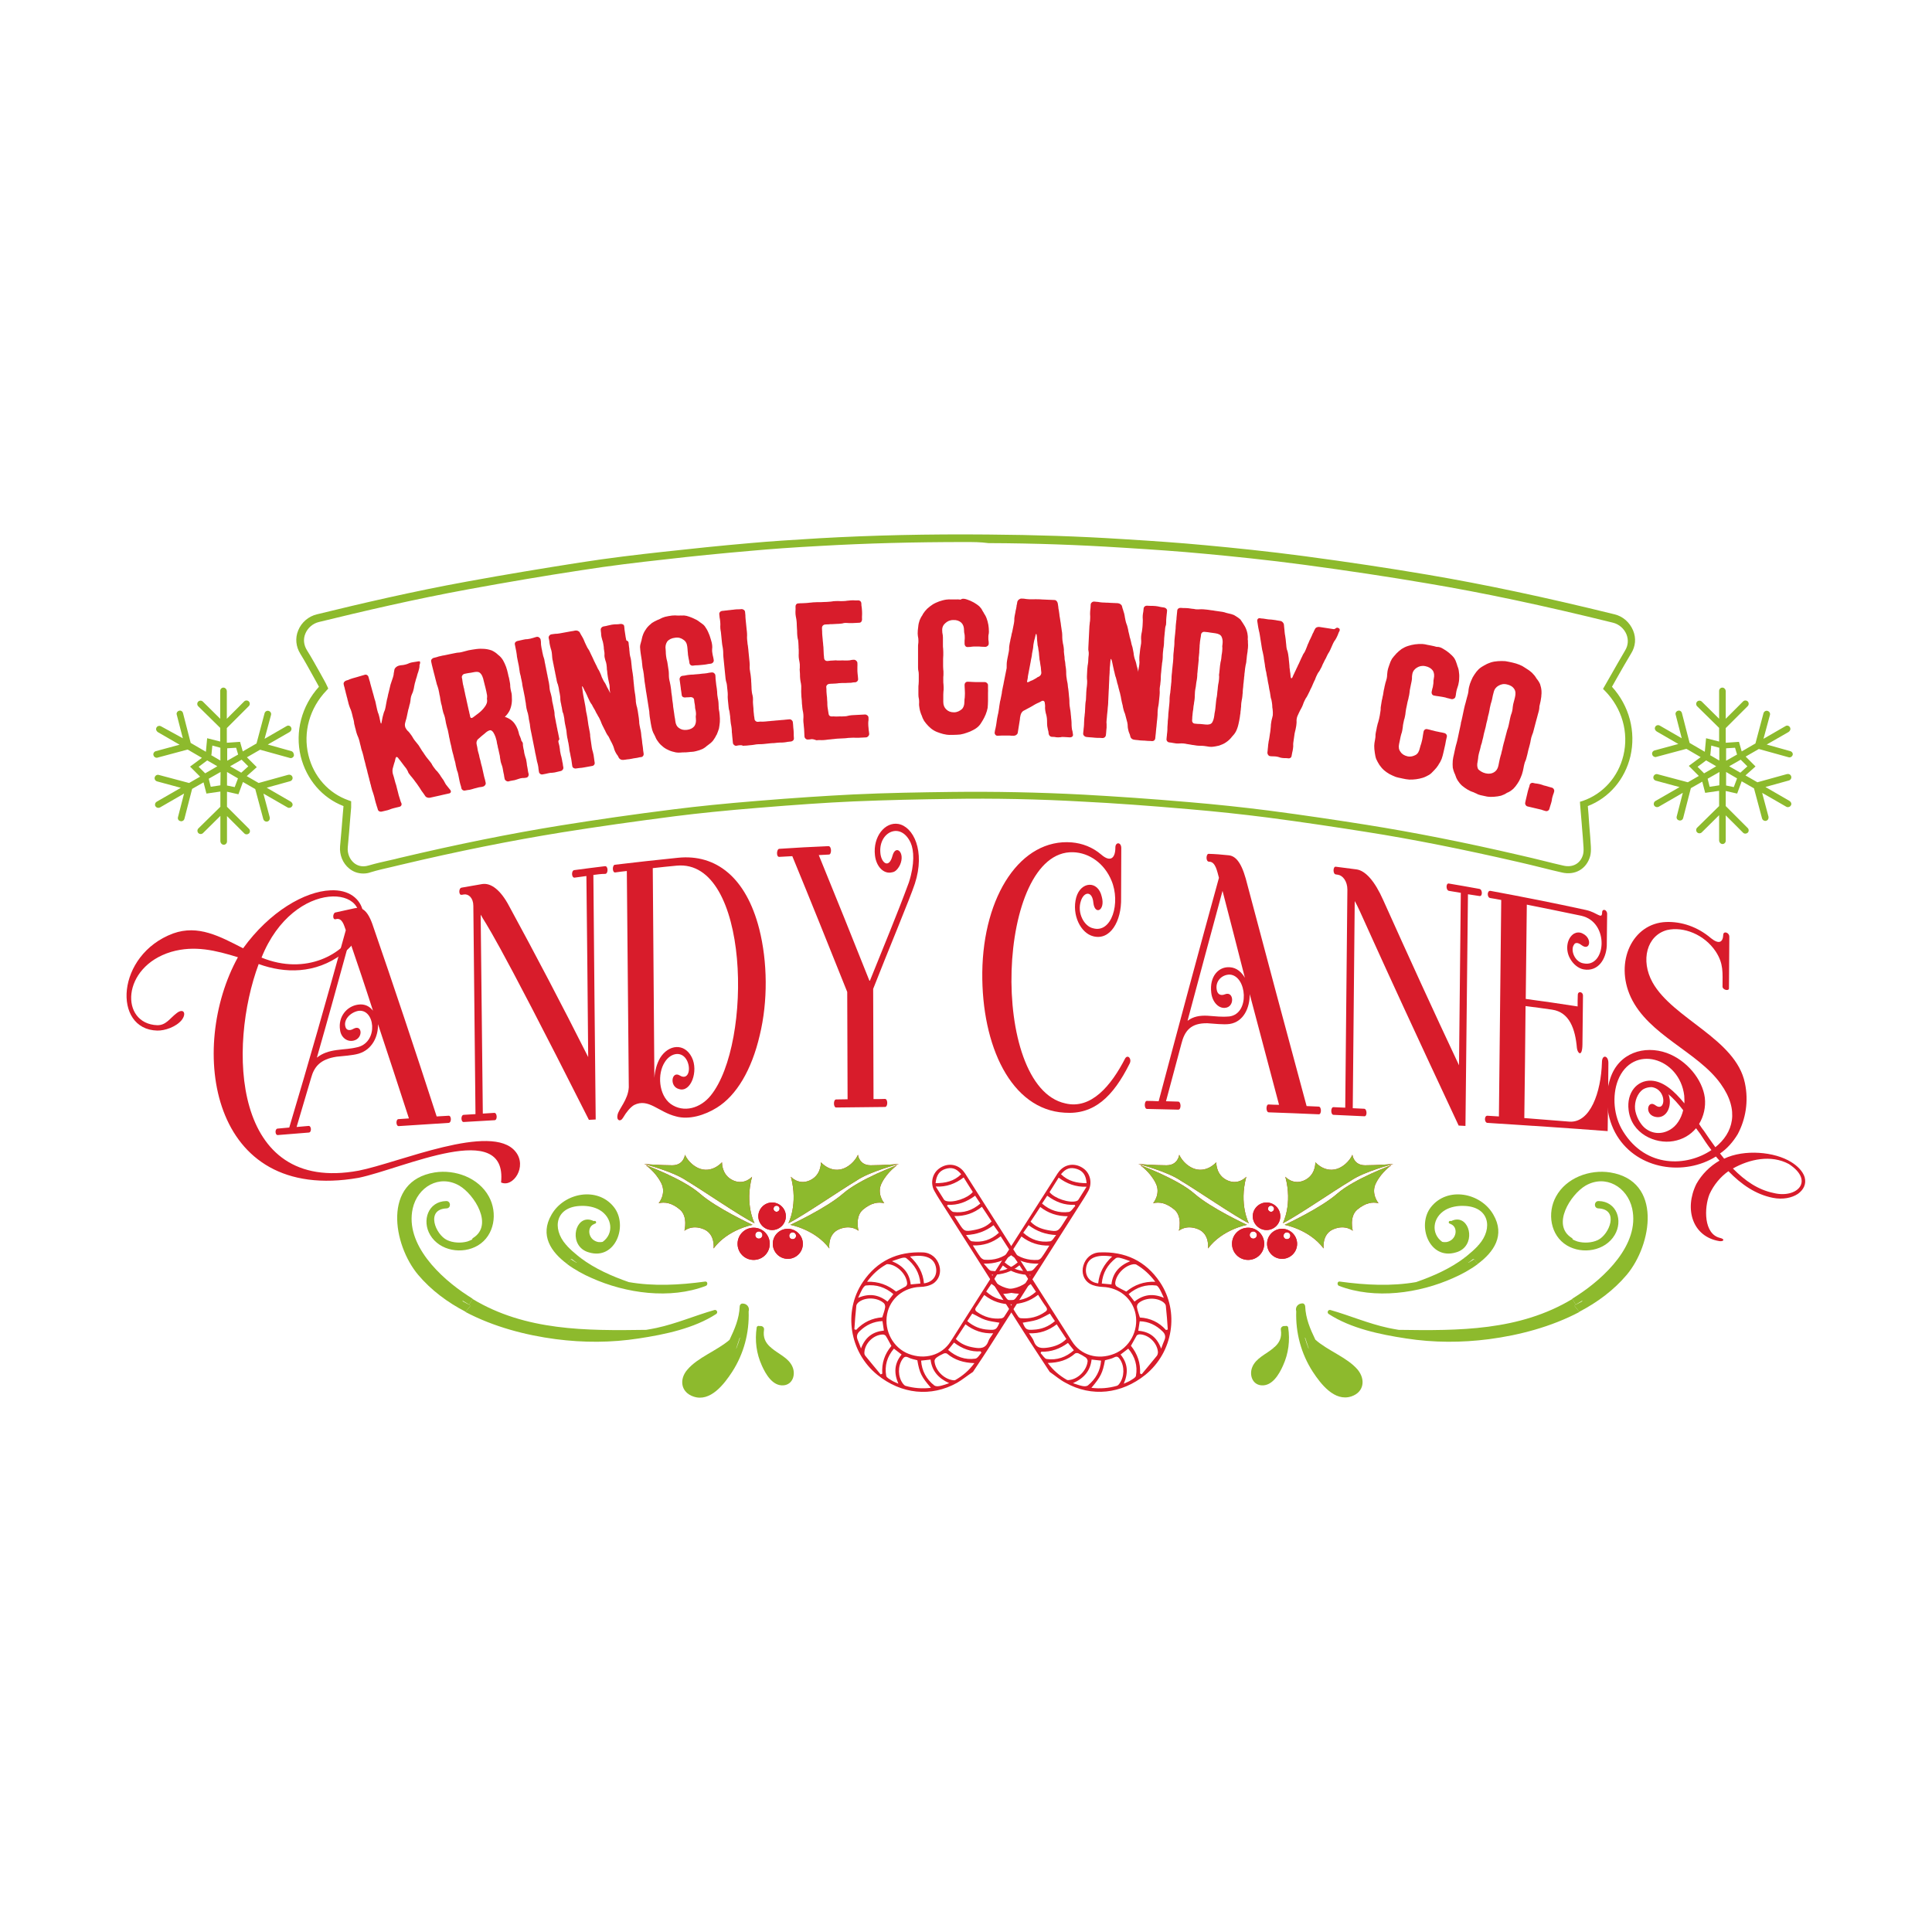 <?xml version="1.0" encoding="utf-8"?>
<!-- Generator: Adobe Illustrator 22.0.0, SVG Export Plug-In . SVG Version: 6.00 Build 0)  -->
<svg version="1.1" id="Layer_1" xmlns="http://www.w3.org/2000/svg" xmlns:xlink="http://www.w3.org/1999/xlink" x="0px" y="0px"
	 viewBox="0 0 1080 1080" style="enable-background:new 0 0 1080 1080;" xml:space="preserve">
<style type="text/css">
	.st0{fill:#D81C2B;}
	.st1{fill:#8DBA2D;}
</style>
<g>
	<g>
		<g>
			<path class="st0" d="M184.7,497.7c20.9-1.1,25.6,21.3,6.6,35.6c-15.1,11.2-32.1,10.9-46.7,5.6c-17.1,45.9-15.2,128.7,55.9,115.5
				c22.1-4.3,74.5-27.2,87.7-10.6c6.7,8.3-1.4,20.3-8.1,17.2c3.7-35.9-54.6-7.8-79.6-2.6c-83.8,14.7-95.3-73-67.5-123.3
				c-12.4-3.8-24.2-6.8-37.3-3c-28,8.4-28.7,40.2-7.8,41c4.9,0.1,7.1-3.9,10.8-6.7c3.9-3.1,5.8,0.1,2.8,3.9
				c-3.2,3.8-9.4,5.9-13.6,5.8c-25.1-0.6-23.1-42.4,8.9-54.3c14-5,26,1.6,39.1,8.3C150.8,509.5,170.4,498.3,184.7,497.7z
				 M198.8,519.8c12-24.8-34.5-29.8-52.6,15.5C171.2,545.5,192.4,533.2,198.8,519.8z"/>
		</g>
		<g>
			<path class="st0" d="M198.3,507.7c3.6-0.8,6.9,0.7,9.8,8.7c11.9,34.4,23.9,70.4,36,107.7c2.2-0.1,4.5-0.3,6.7-0.4
				c1.6-0.1,1.7,3.9,0,4c-9,0.6-18.9,1.2-27.9,1.8c-1.6,0.1-1.7-3.8-0.2-3.9c2-0.1,3.9-0.3,5.9-0.4c-5.8-17.9-11.6-35.5-17.3-52.7
				c0.2,6.7-3.1,14.2-10.8,16.5c-3.4,1-8.7,1.3-12.3,1.7c-9.3,1.4-12.6,5.7-14.3,11.9c-2.7,9.2-5.4,18.4-8.1,27.4
				c2.2-0.2,4.5-0.4,6.7-0.6c1.6-0.1,1.8,3.5,0.2,3.7c-5.8,0.5-11.6,0.9-17.4,1.4c-1.6,0.1-1.7-3.4-0.2-3.6c2.2-0.2,4.4-0.4,6.6-0.6
				c10.6-35.4,21.1-72.2,31.6-110.3c-1-2.8-2-7.1-5.5-6.2c-2.1,0.7-1.8-3.3-0.4-3.7C191,509.3,194.7,508.5,198.3,507.7z
				 M195.4,525.7c-6.1,22.2-12.1,44-18.2,65.3c0,0.1,0,0.1,0,0.2c3.1-2.5,6.7-3.6,10.9-4.2c5.1-0.7,7.2-0.5,12.1-1.7
				c11.6-3.2,9.3-21.7,0-20.2c-4.4,0.9-8.5,5-7,9.2c0.5,1.5,2.2,2.1,4.4,0.8c4.9-2.7,5.6,5.3,0.1,6.6c-3.8,0.9-7.1-1.9-7.6-5.9
				c-1.2-7.5,3.8-13.3,10-14.2c3.8-0.6,6.6,1,8.4,3.4C204.2,551.6,199.8,538.5,195.4,525.7z"/>
		</g>
		<g>
			<path class="st0" d="M331.7,489.1c0.4,45.6,0.8,91.1,1.3,136.7c-1.3,0.1-2.5,0.1-3.8,0.2c-54.6-108.2-57.3-108.8-60.5-114.7
				c0.4,37.1,0.8,74.1,1.2,111.2c2.1-0.1,4.3-0.3,6.4-0.4c1.6-0.1,1.9,4,0.2,4.1c-5.8,0.3-11.5,0.7-17.3,1c-1.6,0.1-1.7-3.9,0-4
				c2.2-0.1,4.4-0.3,6.6-0.4c-0.4-38.8-0.8-77.6-1.2-116.4c0-4.5-2.7-6.8-5.3-6.4c-0.4,0.1-0.9,0.2-1.3,0.2c-1.6,0.3-1.7-3.7,0-4
				c10.9-1.9,10.9-1.9,11.5-2c4.9-0.8,10.3,3.2,15.1,12.3c14.7,27,29.5,55.2,44.2,84.4c-0.3-33.7-0.6-67.5-1-101.2
				c-2.2,0.3-4.4,0.6-6.6,0.9c-1.8,0.2-1.9-4-0.2-4.2c9.3-1.2,7.3-1,17.2-2.2c1.8-0.2,1.9,4.1,0.2,4.3
				C336.1,488.5,333.9,488.8,331.7,489.1z"/>
		</g>
		<g>
			<path class="st0" d="M424.4,519.2c4.7,18.5,4.9,40.6,0.3,59.5c-4.5,19.4-13,33.7-24,40.5c-6.7,4.2-15.5,6.9-22.7,4.9
				c-9.9-2.4-15.4-10.4-23.5-6.4c-2.1,1.2-4.4,4-6.2,7.1c-1.5,2.6-3.8,1.5-3.1-1.5c0.6-3.4,5.9-8.4,6.3-15.5
				c-0.4-40.3-0.7-80.6-1.1-120.9c-2.2,0.2-4.3,0.5-6.5,0.8c-1.7,0.2-1.7-4.1-0.2-4.3c11.7-1.4,23.5-2.7,35.3-3.9
				C400.4,477.3,417.1,490.7,424.4,519.2z M365.8,602.5c0.3-3.9,1.3-7.8,3.2-11.1c4.7-7.6,13.6-8.5,17.7-0.4
				c3.9,7.7-0.5,19.9-7.1,17.8c-5.6-1.4-4.2-10.4,0.4-7.6c4.5,2.8,6.4-3,4.2-8c-2.7-5.9-9.1-4.9-12.5,0.4
				c-4.4,6.6-3.5,18.5,3.2,23.5c7.3,5.2,16.7,2.4,22.4-4.7c23.6-29.1,21.8-132.3-19-128.5c-4.5,0.4-8.9,0.9-13.4,1.4
				C365.7,594.1,365.7,594.5,365.8,602.5z"/>
		</g>
		<g>
			<path class="st0" d="M463.4,477.7c-1.9,0.1-3.8,0.2-5.7,0.3c9.5,23.2,18.9,46.6,28.3,70.2c0.1,0,0.2,0,0.3,0
				c7.4-18.5,15-36.5,21.8-55c3.3-10.3,2.8-17.9,1-22c-5.5-12.1-17.8-6.2-17,5.2c0.3,5.9,4.8,9.6,6.8,2c1.8-6.7,7.3-1.8,4.2,5.1
				c-1.2,2.4-2.7,3.9-4.3,4.1c-4.7,1.3-9-3.1-9.7-9.5c-1.2-10.4,5.6-18.8,13.1-17.5c8.3,1.5,15.2,15,9.2,33.4
				c-2.3,7.2-15.6,39.1-23.3,58.8c0.1,20.5,0.1,41.1,0.2,61.6c2.1,0,4.3,0,6.4-0.1c1.7,0,1.7,4.5,0,4.5c-9.9,0.1-18.3,0.2-27.4,0.3
				c-1.5-0.2-1.5-4.5,0.1-4.5c2.1,0,4.3-0.1,6.4-0.1c-0.1-20-0.1-40-0.2-60c-10.2-25.5-20.4-50.9-30.7-75.9
				c-2.4,0.1-4.9,0.3-7.3,0.4c-1.8,0.1-1.5-4.4,0-4.5c9.1-0.6,17.6-1.1,27.6-1.5C465,473.2,464.9,477.7,463.4,477.7z"/>
		</g>
		<g>
			<path class="st0" d="M621.3,492.2c-3.9-9.4-12.2-15.5-21.4-15.8c-43-1.4-47.3,131.1-4.4,140.4c14.4,3.5,25.6-9.8,33.5-25.2
				c1.5-2.3,3.8,0.3,2.5,2.9c-9.3,18.6-19.9,28.7-36.4,27.5c-29.9-1.7-46.4-37.3-46-78.4c0.5-43.2,21.7-75,50-72.7
				c5.8,0.5,11.6,2.6,16.6,6.9c5,4.3,7.8,2,7.8-4.1c0-3.1,3.3-3.1,3.3,0.4c0,9.3-0.1,18.6-0.1,27.9c0.3,13-6.1,23.8-15.5,21.4
				c-7.1-1.7-12.2-12-9.6-21.7c2.5-9,12.2-9.8,14.3-0.4c2.1,7.7-3.9,10.5-4.7,3.4c-0.6-6.9-5.3-6.4-7-1c-2.2,6.6,1.8,14.1,6.8,15.2
				C621.4,521.9,626.6,504.7,621.3,492.2z"/>
		</g>
		<g>
			<path class="st0" d="M686.7,478.1c3.6,0.3,6.9,3.2,9.7,13.1c11.4,43,22.7,85.4,34,127.1c2.3,0.1,4.5,0.2,6.8,0.3
				c1.6,0.1,1.6,4.4,0,4.3c-9.1-0.4-19-0.8-28-1.1c-1.6-0.1-1.6-4.4-0.1-4.4c2,0.1,4,0.2,5.9,0.2c-5.4-20.5-10.9-41.1-16.4-61.9
				c0.1,7.6-3.4,15.5-11.2,16.7c-3.5,0.5-8.8-0.2-12.4-0.4c-9.4-0.2-12.8,4.3-14.6,11.5c-2.9,10.7-5.7,21.3-8.6,32.1
				c2.3,0.1,4.5,0.1,6.8,0.2c1.7,0,1.8,4.5,0.1,4.5c-5.8-0.1-11.7-0.3-17.5-0.4c-1.7,0-1.6-4.5-0.1-4.5c2.2,0,4.4,0.1,6.6,0.2
				c11.2-42.2,22.4-83.9,33.7-124.9c-1-3.6-1.9-9-5.4-9c-2.2,0.1-1.8-4.6-0.3-4.4C679.3,477.4,683,477.7,686.7,478.1z M683.4,498
				c-6.5,23.9-13,48.1-19.5,72.4c0,0.1,0,0.2,0,0.2c3.2-2.4,6.8-3,11.1-2.8c5.1,0.3,7.3,0.8,12.2,0.4c11.7-1.5,9.8-22.7,0.3-23.4
				c-4.5-0.1-8.6,3.9-7.2,9.1c0.5,1.9,2.1,2.9,4.5,1.9c5-2,5.6,7.3-0.1,7.6c-3.8,0.3-7.1-3.6-7.6-8.5c-1.1-9.1,4.1-14.7,10.4-14.2
				c3.8,0.2,6.6,2.8,8.4,5.9C691.8,530.4,687.6,514.2,683.4,498z"/>
		</g>
		<g>
			<path class="st0" d="M820.6,499.9c-0.5,43.2-0.9,86.3-1.4,129.5c-1.3-0.1-2.5-0.1-3.8-0.2c-52.3-111.7-55-120.4-58.1-125.5
				c-0.4,38.6-0.7,77.2-1.1,115.8c2.1,0.1,4.3,0.2,6.4,0.3c1.6,0.1,1.8,4.3,0.1,4.2c-5.8-0.3-11.5-0.5-17.3-0.8
				c-1.6-0.1-1.6-4.3,0-4.3c2.2,0.1,4.4,0.2,6.6,0.3c0.4-40.6,0.8-81.3,1.2-121.9c0-4.7-2.6-7.9-5.2-8.3c-0.4-0.1-0.9-0.1-1.3-0.2
				c-1.7-0.2-1.6-4.5,0-4.3c10.9,1.4,10.9,1.4,11.6,1.5c5,0.7,10.2,6.5,14.9,17.1c14.2,31.6,28.3,62.5,42.4,92.4
				c0.3-32.1,0.7-64.3,1-96.4c-2.2-0.4-4.4-0.7-6.6-1.1c-1.8-0.3-1.8-4.4-0.1-4.1c9.2,1.6,7.2,1.2,17.1,3c1.8,0.3,1.8,4.3,0.1,4
				C825,500.6,822.8,500.2,820.6,499.9z"/>
		</g>
		<g>
			<path class="st0" d="M877.3,627c11.7,0.8,17.7-16.4,18.2-33.2c0-4.5,3.6-3.9,3.6,0.4c-0.1,12.7-0.2,25.4-0.4,38.1
				c-22.4-1.7-44.8-3.2-67.2-4.6c-1.8-0.1-1.9-4.1,0-4c2.1,0.1,4.3,0.3,6.4,0.4c0.4-40.3,0.9-80.7,1.3-121c-2.1-0.4-4.2-0.8-6.2-1.1
				c-1.8-0.3-1.8-4.3,0.2-4c17.8,3.3,35.6,6.8,53.4,10.7c6.4,1.4,8.9,5.5,9,1.4c0-2.4,2.8-1.7,2.8,0.8c-0.1,5.9-0.1,11.9-0.2,17.8
				c-0.4,7.6-4.9,14.6-12.9,13.2c-2.9-0.5-6-2.9-7.8-6.4c-2.6-4.9-1.5-11.2,2.4-13.6c1.3-0.7,3.1-1,4.9,0c5.5,2.7,4,9.9-0.6,6.5
				c-2.3-1.8-3.8-1.5-4.4-0.2c-1,1.4-0.9,3.9,0.1,6c1.1,2.4,3.2,4,5.2,4.3c12.6,2.8,15-23-1.2-26.6c-10.1-2.1-20.3-4.2-30.4-6.2
				c-0.2,17.6-0.4,35.2-0.6,52.7c9.7,1.3,19.4,2.7,29,4.2c0-2.1,0-4.3,0.1-6.4c0-2.4,3-1.9,2.9,0.5c-0.1,9-0.2,18-0.3,27.1
				c-0.1,7.6-2.8,5-3.1,2c-0.9-10.5-4.1-20-13.9-21.4c-4.9-0.7-9.8-1.4-14.8-2c-0.2,20.9-0.4,41.8-0.7,62.6
				C860.7,625.7,869,626.3,877.3,627z"/>
		</g>
		<g>
			<path class="st0" d="M953,613.6c0.6,5.2-0.6,10.4-3.2,14.7c0.8,1.2,1.6,2.5,2.6,3.7c2.1,3.1,4.2,6.2,6.5,9.3
				c9.9-7.9,13.7-20.5,3-35.4c-12.8-18-40.3-27.1-50.3-48.5c-9.1-19.7,0.9-41.3,19.8-42c8.5-0.3,17.5,2.6,25.1,9.1
				c4.4,3.5,6.6,2.3,6.8-1.9c0-2.3,3.4-1.5,3.4,1.1c-0.1,9.5-0.1,19.1-0.2,28.6c0.2,2-3.6,1.1-3.6-0.8c0-7.7,0.7-12.7-3.8-19.6
				c-6.4-9.6-18.1-14.1-27.2-12c-11.3,3-15,16.9-8.1,29.3c11.4,20.4,46.5,31.5,51.6,56.2c2.2,10.3,0.4,20.3-4,28.6
				c-2.6,4.3-5.9,8.1-9.9,10.8c0.8,1,1.5,1.9,2.3,2.9c11.3-5.4,28.2-3.9,37.5,1.9c3.4,2.1,6.4,5,7.5,8.4c1.1,4-0.7,7.2-3.8,9.4
				c-3.3,2.2-8.4,3.3-13.9,2.2c-9.7-1.9-17.7-7.5-24.9-14.9c-4.4,3.1-8.2,7.6-10.6,12.9c-3,7.6-3.3,22.2,5.9,24.4
				c3,0.7,2,2.1-0.3,1.8c-15-2.4-19.9-17.8-12.9-32c3-5.3,7.4-9.8,12.9-13c-0.7-0.8-1.3-1.5-2-2.3c-17.4,10.9-43.5,7.6-55.3-11.6
				c-6-9.8-7-22.3-3.8-31.9c4.7-14.6,19.2-18.8,31.6-14.4C943,592.7,951.7,603.5,953,613.6z M910.4,620.5
				c-1.2-9.6,4.6-16.7,12.6-16.4c6.7,0.3,12.6,5.4,18.6,12.7c0-1.5,0-2.8-0.1-4.3c-2.5-21.4-29-29.2-37.1-8.5
				c-3.2,8.4-2.5,19.9,3,28.6c12.8,20.5,35.6,19.6,49.3,10.3c-2.3-2.9-4.4-6.2-6.3-9.1c-0.8-1-1.5-2.1-2.3-3.1
				c-3.1,3.7-7.4,6.3-12.7,7.2C925.3,639.7,911.9,633.7,910.4,620.5z M924.8,624.2c-5.6-1.7-3.7-9.5,0.5-6.4c5.9,4.5,6.8-8.8-2-10.1
				c-1.8,0-3.4,0.4-4.9,1.3c-3,2.1-4.8,6.6-4.4,11c0.5,3.9,2.7,8.1,5.3,10.4c4.2,3.6,9.6,3.8,14.1,1.2c3.8-2.1,6.4-6.3,7.5-11
				c-2.8-3.6-5.5-6.7-8.3-8.9c0.5,0.8,0.6,1.9,0.8,2.9C934,620.8,930.2,625.8,924.8,624.2z M991.5,666.9c12.8,3.2,23.1-6.6,8.5-16.2
				c-10-5.4-22.1-2.7-31.3,2.5C975.5,660.1,982.7,665.1,991.5,666.9z"/>
		</g>
	</g>
	<g>
		<path class="st1" d="M203.1,488.3c-2.9,0-5.6-0.9-7.9-2.8c-3.6-2.9-5.5-7.6-5.1-12.4c0.6-5.9,1-11.9,1.5-17.7l0.4-4.6
			c0-0.1,0-0.1,0-0.2c-11.9-4.6-20.7-14.9-23.9-27.8c-3.3-13.7,0.5-28.2,10.2-38.9c-0.2-0.4-0.4-0.8-0.7-1.3
			c-0.9-1.6-1.7-3.1-2.6-4.7c-2.3-4.1-4.6-8.4-7.1-12.4c-2.5-4-3-8.8-1.2-13.1c1.8-4.5,5.8-7.9,10.5-9c24.5-6,53.6-12.8,83.8-18.3
			c21.3-3.9,42.5-7.4,62.9-10.6c16.6-2.6,32.8-4.5,46.5-6c16.3-1.8,32.7-3.5,48.9-4.9c11.1-1,23.4-1.8,38.5-2.7
			c29.9-1.7,60.8-2.4,94.5-2.1c26.5,0.2,50.8,1,74.3,2.5l3.3,0.2c14.5,0.9,29.4,1.9,44.1,3.3c15.1,1.4,35,3.4,55.2,6.1
			c24.7,3.3,47.3,6.7,69.1,10.4c31.7,5.4,64.8,12.4,104.2,22.1c4.7,1.1,8.5,4.5,10.4,9c1.8,4.3,1.4,8.9-1.1,12.9
			c-2.7,4.5-5.4,9.2-8,13.8c-0.9,1.6-1.8,3.2-2.7,4.8c9.7,10.7,13.5,25.1,10.3,38.9c-3.1,12.9-11.9,23.2-23.8,27.8
			c0.3,3,0.5,6.1,0.7,9.2l0.2,2.6c0.3,3.5,0.6,7.2,0.8,10.8c0.1,2.2,0,3.9-0.4,5.4c-2,7.2-8.5,10.9-15.9,9.1
			c-3.6-0.8-7.2-1.7-10.8-2.6c-4.4-1.1-8.9-2.2-13.3-3.2c-31.3-7.2-59.3-12.8-85.5-16.9c-15.1-2.4-34.9-5.4-54.8-8
			c-14.1-1.8-28.9-3.4-44.3-4.7c-21.8-1.9-41.1-3.3-59.1-4.2c-24.6-1.4-49.5-1.9-73.8-1.5c-16.4,0.2-35.5,0.6-54.4,1.4
			c-15.7,0.7-32.7,1.9-53.4,3.6c-18.3,1.5-33.1,3-46.5,4.7c-22.4,2.9-43,5.8-63,9c-28.4,4.6-58,10.5-90.4,18.2
			c-1.5,0.4-3.1,0.7-4.6,1.1c-3.9,0.9-8,1.8-11.9,3C205.9,488.1,204.5,488.3,203.1,488.3z M539.7,303c-28.7,0-55.5,0.7-81.5,2.2
			c-15.1,0.8-27.3,1.7-38.4,2.7c-16.2,1.4-32.6,3-48.8,4.9c-13.7,1.5-29.9,3.4-46.3,6c-20.4,3.1-41.5,6.7-62.8,10.6
			c-30,5.5-59.1,12.3-83.6,18.3c-3.4,0.8-6.3,3.3-7.6,6.5c-1.3,3.1-0.9,6.4,0.9,9.3c2.6,4.1,4.9,8.4,7.3,12.6
			c0.9,1.6,1.7,3.1,2.6,4.7c0.5,0.9,1,1.9,1.4,2.8l0.6,1.3l-1,1.1c-9.4,9.8-13.2,23.3-10.1,36.1c2.9,12,11.3,21.4,22.5,25.3l1.4,0.5
			l0,2.1c0,0.5,0,0.9,0,1.4l-0.4,4.6c-0.5,5.8-0.9,11.8-1.5,17.7c-0.3,3.4,1.1,6.7,3.5,8.7c1.6,1.3,4.3,2.6,8.2,1.4
			c4.1-1.2,8.2-2.1,12.2-3c1.5-0.3,3.1-0.7,4.6-1.1c32.5-7.7,62.2-13.7,90.7-18.3c20-3.2,40.7-6.2,63.1-9
			c13.5-1.7,28.3-3.2,46.7-4.7c20.7-1.7,37.7-2.8,53.5-3.6c19-0.9,38.1-1.2,54.6-1.4c24.4-0.3,49.4,0.2,74.1,1.5
			c18,1,37.3,2.3,59.2,4.2c15.4,1.3,30.3,2.9,44.4,4.7c20,2.6,39.8,5.6,54.9,8c26.3,4.2,54.3,9.7,85.7,17c4.5,1,8.9,2.1,13.4,3.2
			c3.6,0.9,7.2,1.8,10.8,2.6c5.2,1.2,9.5-1.2,10.9-6.1c0.3-1.1,0.4-2.4,0.3-4.1c-0.2-3.5-0.5-7.1-0.8-10.6l-0.2-2.6
			c-0.3-3.6-0.6-7.2-0.9-10.7l-0.1-1.6l1.6-0.5c11.3-3.9,19.8-13.4,22.7-25.4c3.1-12.9-0.8-26.4-10.3-36.1l-1.1-1.1l0.8-1.4
			c1.2-2,2.3-4.1,3.5-6.1c2.6-4.6,5.3-9.3,8-13.9c1.8-2.9,2-6.1,0.8-9.1c-1.3-3.2-4.2-5.7-7.5-6.5c-39.3-9.7-72.3-16.7-103.9-22
			c-21.7-3.7-44.3-7.1-68.9-10.4c-20.1-2.7-40-4.7-55-6.1c-14.7-1.4-29.6-2.4-44-3.3l-3.3-0.2c-23.4-1.5-47.7-2.4-74.1-2.5
			C548.1,303,543.9,303,539.7,303z"/>
	</g>
	<g>
		<path class="st1" d="M162.9,419.9l-13.2-3.7l12.2-7c0.8-0.5,1.3-1.5,0.9-2.4c-0.4-1.1-1.7-1.5-2.6-0.9l-12.3,7.1l3.6-13.3
			c0.3-1-0.3-2-1.3-2.3c-1-0.3-2,0.3-2.3,1.3l-4.5,16.9l-7.6,4.4c0,0-0.1,0-0.1,0l-1.5-5.3c0,0,0,0-0.1,0l-7.2,0.5
			c0,0-0.1,0-0.1-0.1v-8.1l12.3-12.3c0.7-0.7,0.7-1.9,0-2.6c-0.7-0.7-1.9-0.7-2.6,0l-9.7,9.7v-15.4c0-0.9-0.6-1.8-1.6-2
			c-1.1-0.2-2.1,0.7-2.1,1.8v15.6l-9.7-9.6c-0.7-0.7-1.9-0.7-2.6,0c-0.7,0.7-0.7,1.9,0,2.6l12.3,12.1v7.6c0,0,0,0.1-0.1,0l-7.1-1.8
			c0,0-0.1,0-0.1,0l-0.7,7.5c0,0,0,0.1-0.1,0l-8.4-4.9l-4.3-16.7c-0.3-1-1.2-1.6-2.2-1.3c-1,0.3-1.6,1.3-1.3,2.2l3.4,13.2L90,406
			c-0.9-0.5-2.2-0.2-2.6,0.9c-0.4,0.9,0.1,1.9,0.9,2.4l12.1,7l-13.3,3.6c-1,0.3-1.6,1.3-1.3,2.3c0.2,0.8,1,1.4,1.8,1.4
			c0.2,0,0.3,0,0.5-0.1l16.8-4.5l7.9,4.6c0,0,0,0.1,0,0.1l-6.5,4.8c0,0,0,0.1,0,0.1l5.5,5.5c0,0,0,0.1,0,0.1l-6.1,3.5l-16.9-4.5
			c-1-0.3-2,0.3-2.3,1.3c-0.3,1,0.3,2,1.3,2.3l13.3,3.6l-13.4,7.7c-0.8,0.4-1.2,1.3-1,2.2c0.3,0.8,1,1.3,1.8,1.3
			c0.3,0,0.6-0.1,0.9-0.2l13.5-7.8l-3.4,13.2c-0.3,1,0.3,2,1.3,2.2c0.2,0,0.3,0.1,0.5,0.1c0.8,0,1.6-0.5,1.8-1.4l4.3-16.7l6.3-3.6
			c0,0,0.1,0,0.1,0l1.6,6.2c0,0,0,0,0.1,0l7.6-1.1c0,0,0.1,0,0.1,0.1v8.4l-12.3,12.1c-0.7,0.7-0.7,1.9,0,2.6s1.9,0.7,2.6,0l9.7-9.6
			v14.1c0,0.9,0.6,1.8,1.6,2c1.1,0.2,2.1-0.7,2.1-1.8v-14.2l9.7,9.7c0.4,0.4,0.8,0.5,1.3,0.5c0.5,0,0.9-0.2,1.3-0.5
			c0.7-0.7,0.7-1.9,0-2.6l-12.3-12.3v-8.3c0,0,0-0.1,0.1-0.1l6.2,1.4c0,0,0.1,0,0.1,0l2.5-6.8c0,0,0,0,0.1,0l6.8,3.9c0,0,0,0,0,0
			l4.5,16.8c0.2,0.8,1,1.4,1.8,1.4c0.2,0,0.4,0,0.6-0.1c1-0.3,1.4-1.4,1.2-2.3l-3.5-13.1c0,0,0-0.1,0.1-0.1l13.4,7.7
			c0.3,0.2,0.6,0.2,0.9,0.2c0.8,0,1.5-0.5,1.8-1.3c0.3-0.8-0.2-1.7-1-2.2l-13.3-7.7c0,0,0-0.1,0-0.1l13-3.6c1-0.3,1.6-1.3,1.3-2.3
			c-0.3-1-1.3-1.5-2.3-1.3l-16.6,4.6c0,0,0,0,0,0l-6.6-3.8c0,0,0-0.1,0-0.1l5.5-4.9c0,0,0-0.1,0-0.1l-5.4-5.4c0,0,0-0.1,0-0.1
			l7.3-4.2l16.6,4.6c0.2,0,0.3,0.1,0.5,0.1c0.8,0,1.5-0.5,1.8-1.3C164.4,421.2,163.8,420.2,162.9,419.9z M127,418.3l4.9-0.3
			c0,0,0,0,0.1,0l1.1,3.7c0,0,0,0,0,0.1l-6,3.4c0,0-0.1,0-0.1,0L127,418.3C126.9,418.3,126.9,418.3,127,418.3z M118.2,421.9l0.5-5.1
			c0,0,0-0.1,0.1,0l4.4,1.2c0,0,0,0,0,0v7.1c0,0,0,0.1-0.1,0l-5.1-3L118.2,421.9z M114.7,432.3C114.6,432.3,114.6,432.3,114.7,432.3
			l-3.6-3.6c0,0,0-0.1,0-0.1l4.7-3.5c0,0,0,0,0.1,0l5.5,3.2c0,0,0,0.1,0,0.1L114.7,432.3z M123.2,439l-5.3,0.8c0,0-0.1,0-0.1,0
			l-1.1-4.4c0,0,0,0,0-0.1l6.5-3.7c0,0,0.1,0,0.1,0L123.2,439C123.2,439,123.2,439,123.2,439z M131.2,440
			C131.2,440,131.2,440,131.2,440l-4.3-0.9c0,0,0,0,0-0.1v-7.4c0,0,0-0.1,0.1,0l6,3.5c0,0,0,0,0,0.1L131.2,440z M138.8,428.4
			C138.8,428.4,138.8,428.4,138.8,428.4l-3.9,3.5c0,0,0,0-0.1,0l-6.1-3.5c0,0,0-0.1,0-0.1l6.3-3.6c0,0,0,0,0.1,0L138.8,428.4z"/>
	</g>
	<g>
		<path class="st1" d="M1000.8,419.9l-13.2-3.7l12.2-7c0.8-0.5,1.3-1.5,0.9-2.4c-0.4-1.1-1.7-1.5-2.6-0.9l-12.3,7.1l3.6-13.3
			c0.3-1-0.3-2-1.3-2.3c-1-0.3-2,0.3-2.3,1.3l-4.5,16.9l-7.6,4.4c0,0-0.1,0-0.1,0l-1.5-5.3c0,0,0,0-0.1,0l-7.2,0.5
			c0,0-0.1,0-0.1-0.1v-8.1l12.3-12.3c0.7-0.7,0.7-1.9,0-2.6c-0.7-0.7-1.9-0.7-2.6,0l-9.7,9.7v-15.4c0-0.9-0.6-1.8-1.6-2
			c-1.1-0.2-2.1,0.7-2.1,1.8v15.6l-9.7-9.6c-0.7-0.7-1.9-0.7-2.6,0c-0.7,0.7-0.7,1.9,0,2.6l12.3,12.1v7.6c0,0,0,0.1-0.1,0l-7.1-1.8
			c0,0-0.1,0-0.1,0l-0.7,7.5c0,0,0,0.1-0.1,0l-8.4-4.9l-4.3-16.7c-0.3-1-1.2-1.6-2.2-1.3c-1,0.3-1.6,1.3-1.3,2.2l3.4,13.2l-12.3-7.1
			c-0.9-0.5-2.2-0.2-2.6,0.9c-0.4,0.9,0.1,1.9,0.9,2.4l12.1,7l-13.3,3.6c-1,0.3-1.6,1.3-1.3,2.3c0.2,0.8,1,1.4,1.8,1.4
			c0.2,0,0.3,0,0.5-0.1l16.8-4.5l7.9,4.6c0,0,0,0.1,0,0.1l-6.5,4.8c0,0,0,0.1,0,0.1l5.5,5.5c0,0,0,0.1,0,0.1l-6.1,3.5l-16.9-4.5
			c-1-0.3-2,0.3-2.3,1.3c-0.3,1,0.3,2,1.3,2.3l13.3,3.6l-13.4,7.7c-0.8,0.4-1.2,1.3-1,2.2c0.3,0.8,1,1.3,1.8,1.3
			c0.3,0,0.6-0.1,0.9-0.2l13.5-7.8l-3.4,13.2c-0.3,1,0.3,2,1.3,2.2c0.2,0,0.3,0.1,0.5,0.1c0.8,0,1.6-0.5,1.8-1.4l4.3-16.7l6.3-3.6
			c0,0,0.1,0,0.1,0l1.6,6.2c0,0,0,0,0.1,0l7.6-1.1c0,0,0.1,0,0.1,0.1v8.4l-12.3,12.1c-0.7,0.7-0.7,1.9,0,2.6c0.7,0.7,1.9,0.7,2.6,0
			l9.7-9.6v14.1c0,0.9,0.6,1.8,1.6,2c1.1,0.2,2.1-0.7,2.1-1.8v-14.2l9.7,9.7c0.4,0.4,0.8,0.5,1.3,0.5s0.9-0.2,1.3-0.5
			c0.7-0.7,0.7-1.9,0-2.6l-12.3-12.3v-8.3c0,0,0-0.1,0.1-0.1l6.2,1.4c0,0,0.1,0,0.1,0l2.5-6.8c0,0,0,0,0.1,0l6.8,3.9c0,0,0,0,0,0
			l4.5,16.8c0.2,0.8,1,1.4,1.8,1.4c0.2,0,0.4,0,0.6-0.1c1-0.3,1.4-1.4,1.2-2.3l-3.5-13.1c0,0,0-0.1,0.1-0.1l13.4,7.7
			c0.3,0.2,0.6,0.2,0.9,0.2c0.8,0,1.5-0.5,1.8-1.3c0.3-0.8-0.2-1.7-1-2.2l-13.3-7.7c0,0,0-0.1,0-0.1l13-3.6c1-0.3,1.6-1.3,1.3-2.3
			c-0.3-1-1.3-1.5-2.3-1.3l-16.6,4.6c0,0,0,0,0,0l-6.6-3.8c0,0,0-0.1,0-0.1l5.5-4.9c0,0,0-0.1,0-0.1l-5.4-5.4c0,0,0-0.1,0-0.1
			l7.3-4.2l16.6,4.6c0.2,0,0.3,0.1,0.5,0.1c0.8,0,1.5-0.5,1.8-1.3C1002.4,421.2,1001.8,420.2,1000.8,419.9z M964.9,418.3l4.9-0.3
			c0,0,0,0,0.1,0l1.1,3.7c0,0,0,0,0,0.1l-6,3.4c0,0-0.1,0-0.1,0L964.9,418.3C964.9,418.3,964.9,418.3,964.9,418.3z M956.1,421.9
			l0.5-5.1c0,0,0-0.1,0.1,0l4.4,1.2c0,0,0,0,0,0v7.1c0,0,0,0.1-0.1,0l-5.1-3L956.1,421.9z M952.6,432.3
			C952.6,432.3,952.6,432.3,952.6,432.3l-3.6-3.6c0,0,0-0.1,0-0.1l4.7-3.5c0,0,0,0,0.1,0l5.5,3.2c0,0,0,0.1,0,0.1L952.6,432.3z
			 M961.1,439l-5.3,0.8c0,0-0.1,0-0.1,0l-1.1-4.4c0,0,0,0,0-0.1l6.5-3.7c0,0,0.1,0,0.1,0L961.1,439C961.2,439,961.2,439,961.1,439z
			 M969.2,440C969.2,440,969.2,440,969.2,440l-4.3-0.9c0,0,0,0,0-0.1v-7.4c0,0,0-0.1,0.1,0l6,3.5c0,0,0,0,0,0.1L969.2,440z
			 M976.8,428.4C976.8,428.4,976.8,428.4,976.8,428.4l-3.9,3.5c0,0,0,0-0.1,0l-6.1-3.5c0,0,0-0.1,0-0.1l6.3-3.6c0,0,0,0,0.1,0
			L976.8,428.4z"/>
	</g>
	<g>
		<g>
			<g>
				<path class="st0" d="M586.8,766.9c-3.5-5.4-7.4-11.2-11.2-17.1c-15.9-25-31.8-50-47.7-75c-1.9-3-3.9-6-5.6-9.1
					c-2.3-4.1-1.2-9.3,2.2-12.1c3.9-3.2,9.1-3.4,12.9-0.1c1.6,1.4,2.7,3.4,3.9,5.3c19.3,30.4,38.6,60.8,58,91.1
					c4.9,7.7,14.4,10.5,23.5,6.9c8.6-3.4,13.8-12.9,12-22.2c-1.7-8.8-9.3-14.9-18.4-15.2c-2.4-0.1-5.2-0.6-7.2-1.8
					c-3.6-2.2-4.7-6.3-3.6-10.1c1.2-4.2,4.5-7.2,9.1-7.4c14.2-0.6,25.7,4.7,33.7,16.6c11.1,16.5,7.4,39.2-8.1,51.8
					c-13.4,10.8-30.1,12.6-44.6,4.5C592.6,771.4,590.1,769.2,586.8,766.9z M585.7,761.9c3.1,4.2,6.6,7.1,10.6,9.4
					c0.5,0.3,1.2,0.2,1.7,0.1c5-0.7,9.6-5.6,10-10.6c0-0.6-0.5-1.5-1-1.9c-1.3-0.9-2.7-1.7-4.2-2.4c-0.5-0.2-1.4-0.2-1.8,0.1
					C596.8,760.3,591.8,761.8,585.7,761.9z M637.3,767.8c0.3,0.1,0.6,0.3,0.9,0.4c2.8-3.4,5.7-6.8,8.5-10.3c0.4-0.5,0.6-1.4,0.6-2.1
					c-0.4-5.1-5.2-9.8-10.3-9.9c-0.5,0-1.3,0.3-1.6,0.7c-1.1,1.9-2.1,3.8-3.2,5.7C635.9,756.9,637.6,762,637.3,767.8z M617.7,760.4
					c-1.3,7-2.4,9.3-7.6,15.4c4.9,0.6,9.6,0.2,14.2-1.1c0.6-0.2,1.1-0.7,1.5-1.3c2.8-3.8,2.9-9.6,0.3-13.5c-0.9-1.3-1.6-2-3.3-1.1
					C621.3,759.6,619.5,759.9,617.7,760.4z M651.8,743.5c0.3-0.1,0.7-0.2,1-0.3c-0.3-4.4-0.6-8.9-1.1-13.3c-0.1-0.8-0.9-1.6-1.6-2.1
					c-3.8-2.7-10.3-2.4-13.8,0.8c-0.5,0.5-0.9,1.6-0.7,2.3c0.3,1.8,1,3.6,1.6,5.6C642.9,736.8,647.9,739.1,651.8,743.5z
					 M645.8,716.5c-3.1-4.1-6.5-7.2-10.6-9.6c-0.4-0.2-1-0.2-1.5-0.2c-4.9,0.6-9.9,5.7-10.3,10.6c0,0.6,0.3,1.5,0.8,1.8
					c1.7,1.1,3.5,1.9,5.4,2.9C634.1,718.3,639.3,716.3,645.8,716.5z M533.5,679.8c1,1.6,1.8,2.9,2.6,4.1c2.8,4.4,3.2,4.7,8.4,3.7
					c3.7-0.7,7.1-1.9,9.8-4.8c-1.8-2.8-3.5-5.4-5.4-8.2C544.4,678.2,539.4,679.9,533.5,679.8z M575.2,745.3c1.1,1.7,2.2,3,2.7,4.4
					c1.4,4.2,4.6,4.1,8,3.6c3.8-0.6,7.3-1.9,10.2-4.8c-1.9-2.9-3.6-5.5-5.4-8.2C586.1,743.8,581.2,745.6,575.2,745.3z M580.3,723.8
					c-4.6,3.6-9.6,5.3-15.5,5.2c1.6,2.6,2.9,4.9,4.4,7c0.3,0.5,1,0.9,1.6,0.9c4.9,0.4,9.4-0.7,13.5-3.6c1.2-0.8,1.2-1.6,0.5-2.7
					C583.3,728.6,581.9,726.3,580.3,723.8z M564.8,699.5c-1.9-2.9-3.6-5.6-5.4-8.4c-4.6,3.6-9.7,5.3-15.6,5.1
					c1.6,2.5,2.9,4.7,4.4,6.7c0.5,0.6,1.5,1.3,2.2,1.3C555.7,704.6,560.5,703.2,564.8,699.5z M523.1,663.3c1.7,2.7,3.1,5,4.6,7.3
					c0.2,0.3,0.6,0.5,1,0.7c4,1.3,12.4-1.5,15.1-5c-1.7-2.6-3.3-5.2-5.1-8.1C534.1,661.7,529.1,663.6,523.1,663.3z M569.9,707.3
					c-4.6,3.8-9.7,5.3-15.5,5.3c1.5,2.3,2.6,4.4,4,6.3c0.5,0.7,1.3,1.5,2.1,1.6c5.5,0.5,10.4-1,14.8-4.7
					C573.5,713,571.8,710.3,569.9,707.3z M621.7,702.4c-9-1.4-13.9,0.9-14.6,6.6c-0.6,4.4,2.2,7.9,6.8,8.4
					C614.5,711.5,617.1,706.7,621.7,702.4z M599.8,773.2c2.2,0.7,3.7,1.3,5.3,1.6c1,0.2,2.3,0.2,3-0.3c4.4-3.6,7-8.2,7.4-13.9
					c-1.8-0.2-3.4-0.4-5.3-0.6C609.5,766.2,606.1,770.4,599.8,773.2z M649.1,753.9c0.8-2.1,1.2-3.4,1.8-4.7c0.9-2,0.4-3.6-1.1-5
					c-3.5-3.4-7.7-5.5-12.7-5.6c-0.3,1.8-0.5,3.5-0.8,5.3C642.5,744.4,646.7,747.4,649.1,753.9z M626.4,757.2
					c4.1,5,4.4,10.2,1.8,16.3c1.7-0.8,2.9-1.2,3.9-1.9c1.1-0.7,2.7-1.5,2.9-2.5c1-5.6-0.5-10.7-4.3-15.2
					C629.3,755,627.9,756,626.4,757.2z M634.2,727.6c5-4,10.3-4.7,16.4-2.1c-0.9-1.9-1.5-3.4-2.3-4.8c-0.5-0.8-1.2-2-2-2.1
					c-5.7-0.7-10.8,0.9-15.4,4.8C632.1,724.9,633.1,726.1,634.2,727.6z M621.3,718c0.7-6.3,4.2-10.4,10.5-13
					c-2.3-0.8-3.9-1.4-5.6-1.8c-0.7-0.2-1.8-0.3-2.4,0.1c-4.6,3.6-7.4,8.2-7.9,14.2C617.8,717.7,619.5,717.8,621.3,718z
					 M582.1,755.6c-0.1,0.3-0.3,0.5-0.4,0.8c1.1,1.1,2.2,3.1,3.4,3.3c5.7,0.8,10.8-1,15.2-4.9c-1.2-1.5-2.2-2.8-3.3-4.1
					C592.5,754,587.6,755.8,582.1,755.6z M589.7,738.5c-1.1-1.6-2-2.9-2.8-4.2c-2.6,1.3-4.8,2.7-7.3,3.5c-2.5,0.8-5.3,1.1-7.9,1.6
					c1.6,3.8,2.1,4.2,6.1,3.9C582.2,743.1,586.1,741.6,589.7,738.5z M565.9,701.2c-4.6,3.7-9.7,5.3-16,5.2c1.8,1.8,2.9,3.8,4.2,4
					c5.5,0.8,10.4-1,14.8-4.7C567.8,704.2,566.9,702.8,565.9,701.2z M540,690.4c1.1,1.2,2,3.3,3.3,3.5c5.6,0.8,10.7-0.7,15.1-4.8
					c-1.1-1.5-2-2.8-3-4.2C550.8,688.4,545.9,690.1,540,690.4z M529.8,673.5c-0.1,0.2-0.3,0.4-0.4,0.6c1.2,1.2,2.3,3.2,3.6,3.4
					c5.5,0.7,10.5-0.8,15-4.7c-1-1.5-1.9-2.9-2.9-4.4C540.4,671.9,535.4,673.8,529.8,673.5z M560.8,723.3c1.1,1.2,2,3.3,3.2,3.5
					c5.6,0.7,10.7-0.7,15.1-4.7c-1-1.5-1.9-2.9-2.9-4.3C571.7,721.1,566.8,723,560.8,723.3z M523,661.4c5.5,0,10.4-1.1,14.3-5
					c-2.7-3.3-5.3-4.1-9-2.9C525.1,654.6,523.4,657,523,661.4z"/>
			</g>
		</g>
		<g>
			<g>
				<path class="st0" d="M535,773c-14.5,8.1-31.2,6.4-44.6-4.5c-15.5-12.6-19.2-35.3-8.1-51.8c8-11.9,19.4-17.2,33.7-16.6
					c4.5,0.2,7.9,3.2,9.1,7.4c1.1,3.8-0.1,7.9-3.6,10.1c-2,1.2-4.8,1.8-7.2,1.8c-9.1,0.3-16.7,6.4-18.4,15.2
					c-1.8,9.3,3.4,18.9,12,22.2c9,3.5,18.6,0.8,23.5-6.9c19.3-30.4,38.6-60.8,58-91.1c1.2-1.9,2.3-3.9,3.9-5.3
					c3.7-3.3,9-3.1,12.9,0.1c3.4,2.8,4.4,8,2.2,12.1c-1.7,3.1-3.7,6.1-5.6,9.1c-15.9,25-31.8,50-47.7,75
					c-3.7,5.9-7.6,11.7-11.2,17.1C540.4,769.2,537.8,771.4,535,773z M529.4,756.7c-0.4-0.3-1.3-0.3-1.8-0.1
					c-1.5,0.7-2.9,1.4-4.2,2.4c-0.5,0.4-1.1,1.3-1,1.9c0.4,5,5,9.8,10,10.6c0.6,0.1,1.3,0.2,1.7-0.1c4-2.3,7.5-5.2,10.6-9.4
					C538.7,761.8,533.7,760.3,529.4,756.7z M498.3,752.4c-1.1-1.9-2-3.9-3.2-5.7c-0.3-0.4-1.1-0.7-1.6-0.7c-5.1,0.1-10,4.8-10.3,9.9
					c-0.1,0.7,0.1,1.6,0.6,2.1c2.8,3.5,5.7,6.9,8.5,10.3c0.3-0.1,0.6-0.3,0.9-0.4C492.8,762,494.5,756.9,498.3,752.4z M507.7,758.8
					c-1.7-0.8-2.5-0.1-3.3,1.1c-2.6,3.9-2.5,9.7,0.3,13.5c0.4,0.5,0.9,1.1,1.5,1.3c4.6,1.3,9.3,1.7,14.2,1.1
					c-5.3-6.1-6.4-8.3-7.6-15.4C510.9,759.9,509.2,759.6,507.7,758.8z M493.2,736.4c0.6-2,1.3-3.7,1.6-5.6c0.1-0.7-0.2-1.9-0.7-2.3
					c-3.5-3.2-10-3.5-13.8-0.8c-0.7,0.5-1.5,1.4-1.6,2.1c-0.5,4.4-0.8,8.9-1.1,13.3c0.3,0.1,0.7,0.2,1,0.3
					C482.6,739.1,487.6,736.8,493.2,736.4z M500.9,722c1.9-1,3.7-1.9,5.4-2.9c0.5-0.3,0.9-1.2,0.8-1.8c-0.4-4.9-5.4-10-10.3-10.6
					c-0.5-0.1-1.1-0.1-1.5,0.2c-4.1,2.3-7.5,5.4-10.6,9.6C491.1,716.3,496.3,718.3,500.9,722z M581.5,674.7
					c-1.8,2.8-3.5,5.4-5.4,8.2c2.7,2.9,6.1,4.1,9.8,4.8c5.2,0.9,5.6,0.7,8.4-3.7c0.8-1.3,1.6-2.5,2.6-4.1
					C591,679.9,586,678.2,581.5,674.7z M539.7,740.3c-1.8,2.7-3.5,5.4-5.4,8.2c2.9,2.9,6.4,4.2,10.2,4.8c3.4,0.6,6.6,0.6,8-3.6
					c0.5-1.5,1.7-2.7,2.7-4.4C549.3,745.6,544.3,743.8,539.7,740.3z M545.7,730.7c-0.8,1.1-0.7,1.9,0.5,2.7
					c4.1,2.9,8.6,4.1,13.5,3.6c0.6-0.1,1.3-0.5,1.6-0.9c1.5-2.2,2.8-4.4,4.4-7c-5.9,0.1-10.9-1.6-15.5-5.2
					C548.5,726.3,547.2,728.6,545.7,730.7z M580,704.3c0.8,0,1.8-0.7,2.2-1.3c1.5-2,2.8-4.2,4.4-6.7c-5.9,0.1-10.9-1.5-15.6-5.1
					c-1.8,2.8-3.5,5.5-5.4,8.4C570,703.2,574.7,704.6,580,704.3z M591.8,658.3c-1.8,2.8-3.5,5.5-5.1,8.1c2.7,3.5,11.1,6.3,15.1,5
					c0.4-0.1,0.8-0.4,1-0.7c1.5-2.3,2.9-4.7,4.6-7.3C601.3,663.6,596.3,661.7,591.8,658.3z M555.2,715.9c4.4,3.8,9.3,5.3,14.8,4.7
					c0.7-0.1,1.6-0.9,2.1-1.6c1.4-1.9,2.5-4,4-6.3c-5.8,0-10.9-1.5-15.5-5.3C558.7,710.3,557,713,555.2,715.9z M516.5,717.4
					c4.7-0.6,7.4-4,6.8-8.4c-0.8-5.7-5.7-8-14.6-6.6C513.3,706.7,516,711.5,516.5,717.4z M520.2,760c-1.8,0.2-3.5,0.4-5.3,0.6
					c0.4,5.8,3,10.4,7.4,13.9c0.7,0.5,2,0.5,3,0.3c1.6-0.3,3.1-0.9,5.3-1.6C524.4,770.4,520.9,766.2,520.2,760z M494.1,743.8
					c-0.3-1.8-0.5-3.4-0.8-5.3c-5,0.2-9.2,2.2-12.7,5.6c-1.5,1.4-2,3-1.1,5c0.6,1.3,1,2.7,1.8,4.7
					C483.7,747.4,488,744.4,494.1,743.8z M499.7,753.9c-3.8,4.5-5.3,9.5-4.3,15.2c0.2,1,1.8,1.8,2.9,2.5c1,0.7,2.2,1.1,3.9,1.9
					c-2.6-6-2.3-11.3,1.8-16.3C502.5,756,501.2,755,499.7,753.9z M499.4,723.4c-4.5-3.8-9.6-5.5-15.4-4.8c-0.7,0.1-1.5,1.3-2,2.1
					c-0.8,1.4-1.4,2.9-2.3,4.8c6.1-2.6,11.4-1.9,16.4,2.1C497.3,726.1,498.3,724.9,499.4,723.4z M514.5,717.5
					c-0.5-6-3.3-10.6-7.9-14.2c-0.5-0.4-1.6-0.3-2.4-0.1c-1.7,0.4-3.3,1.1-5.6,1.8c6.3,2.6,9.8,6.7,10.5,13
					C510.9,717.8,512.6,717.7,514.5,717.5z M533.3,750.5c-1.1,1.4-2.1,2.6-3.3,4.1c4.5,3.9,9.5,5.7,15.2,4.9
					c1.3-0.2,2.3-2.1,3.4-3.3c-0.1-0.3-0.3-0.5-0.4-0.8C542.8,755.8,537.9,754,533.3,750.5z M552.6,743.3c4,0.3,4.5-0.1,6.1-3.9
					c-2.6-0.5-5.4-0.7-7.9-1.6c-2.5-0.8-4.7-2.3-7.3-3.5c-0.8,1.2-1.8,2.6-2.8,4.2C544.3,741.6,548.2,743.1,552.6,743.3z
					 M561.6,705.7c4.4,3.7,9.3,5.5,14.8,4.7c1.3-0.2,2.4-2.2,4.2-4c-6.4,0.1-11.4-1.4-16-5.2C563.5,702.8,562.6,704.2,561.6,705.7z
					 M575,684.9c-1,1.4-1.9,2.7-3,4.2c4.4,4,9.5,5.6,15.1,4.8c1.2-0.2,2.2-2.3,3.3-3.5C584.5,690.1,579.7,688.4,575,684.9z
					 M585.4,668.4c-1,1.5-1.9,2.9-2.9,4.4c4.5,3.9,9.5,5.4,15,4.7c1.3-0.2,2.4-2.2,3.6-3.4c-0.1-0.2-0.3-0.4-0.4-0.6
					C595,673.8,590.1,671.9,585.4,668.4z M554.2,717.7c-1,1.4-1.9,2.8-2.9,4.3c4.4,4,9.5,5.5,15.1,4.7c1.2-0.2,2.2-2.3,3.2-3.5
					C563.7,723,558.8,721.1,554.2,717.7z M602.1,653.5c-3.7-1.2-6.3-0.4-9,2.9c4,3.9,8.8,5,14.3,5
					C607.1,657,605.4,654.6,602.1,653.5z"/>
			</g>
		</g>
	</g>
	<g>
		<g>
			<g>
				<g>
					<path class="st0" d="M717.1,683.8c0,0,5.6-10.5,1.4-26c0,0,4.1,4.7,10.2,2.2s6.6-8.5,6.6-10.3c0,0,5.7,6.7,13.4,3.2
						c5.4-2.6,7.3-7.4,7.3-7.4s0.6,5.9,7.1,5.9c6.5,0,15.8-0.7,15.8-0.7s-16.3,4.1-23.9,9.4C746.6,665,725,679.9,717.1,683.8z"/>
				</g>
				<g>
					<path class="st0" d="M718.1,684.7c0,0,13.8,2.5,21.8,13.2c0,0-1.1-8.1,5.6-10.8c6.6-2.7,10.7,0.9,10.7,0.9s-2.1-7.9,2.5-11.8
						c4.7-3.9,8.5-4.4,11.9-3.6c0,0-4.6-5.4-1.3-11.5c3.2-6.2,8.6-9.8,8.6-9.8s-20.9,7.7-30.3,15.9
						C738.3,675.4,718.1,684.7,718.1,684.7z"/>
				</g>
			</g>
			<g>
				<g>
					<path class="st0" d="M698.1,683.8c0,0-5.6-10.5-1.4-26c0,0-4.1,4.7-10.2,2.2s-6.6-8.5-6.6-10.3c0,0-5.7,6.7-13.4,3.2
						c-5.4-2.6-7.3-7.4-7.3-7.4s-0.6,5.9-7.1,5.9c-6.5,0-15.8-0.7-15.8-0.7s16.3,4.1,23.9,9.4C668.5,665,690.2,679.9,698.1,683.8z"
						/>
				</g>
				<g>
					<path class="st0" d="M697.1,684.7c0,0-13.8,2.5-21.8,13.2c0,0,1.1-8.1-5.6-10.8C663,684.4,659,688,659,688s2.1-7.9-2.5-11.8
						c-4.7-3.9-8.5-4.4-11.9-3.6c0,0,4.6-5.4,1.3-11.5c-3.2-6.2-8.6-9.8-8.6-9.8s20.9,7.7,30.3,15.9
						C676.9,675.4,697.1,684.7,697.1,684.7z"/>
				</g>
			</g>
			<g>
				<path class="st0" d="M725.1,695.3c0,4.7-3.8,8.4-8.4,8.4c-4.7,0-8.4-3.8-8.4-8.4c0-4.7,3.8-8.4,8.4-8.4
					C721.3,686.9,725.1,690.7,725.1,695.3z M719.4,688.9c-1,0-1.9,0.8-1.9,1.9s0.8,1.9,1.9,1.9s1.9-0.8,1.9-1.9
					S720.5,688.9,719.4,688.9z"/>
			</g>
			<g>
				<path class="st0" d="M706.7,695.3c0,5-4,9-9,9s-9-4-9-9s4-9,9-9S706.7,690.3,706.7,695.3z M700.6,688.4c-1.1,0-2,0.9-2,2
					s0.9,2,2,2c1.1,0,2-0.9,2-2S701.7,688.4,700.6,688.4z"/>
			</g>
			<g>
				<path class="st0" d="M715.7,679.9c0,4.3-3.5,7.7-7.7,7.7s-7.7-3.5-7.7-7.7s3.5-7.7,7.7-7.7S715.7,675.6,715.7,679.9z M710.5,674
					c-1,0-1.7,0.8-1.7,1.7s0.8,1.7,1.7,1.7c1,0,1.7-0.8,1.7-1.7S711.4,674,710.5,674z"/>
			</g>
			<g>
				<g>
					<path class="st1" d="M717.1,683.8c0,0,5.6-10.5,1.4-26c0,0,4.1,4.7,10.2,2.2s6.6-8.5,6.6-10.3c0,0,5.7,6.7,13.4,3.2
						c5.4-2.6,7.3-7.4,7.3-7.4s0.6,5.9,7.1,5.9c6.5,0,15.8-0.7,15.8-0.7s-16.3,4.1-23.9,9.4C746.6,665,725,679.9,717.1,683.8z"/>
				</g>
				<g>
					<path class="st1" d="M718.1,684.7c0,0,13.8,2.5,21.8,13.2c0,0-1.1-8.1,5.6-10.8c6.6-2.7,10.7,0.9,10.7,0.9s-2.1-7.9,2.5-11.8
						c4.7-3.9,8.5-4.4,11.9-3.6c0,0-4.6-5.4-1.3-11.5c3.2-6.2,8.6-9.8,8.6-9.8s-20.9,7.7-30.3,15.9
						C738.3,675.4,718.1,684.7,718.1,684.7z"/>
				</g>
			</g>
			<g>
				<g>
					<path class="st1" d="M698.1,683.8c0,0-5.6-10.5-1.4-26c0,0-4.1,4.7-10.2,2.2s-6.6-8.5-6.6-10.3c0,0-5.7,6.7-13.4,3.2
						c-5.4-2.6-7.3-7.4-7.3-7.4s-0.6,5.9-7.1,5.9c-6.5,0-15.8-0.7-15.8-0.7s16.3,4.1,23.9,9.4C668.5,665,690.2,679.9,698.1,683.8z"
						/>
				</g>
				<g>
					<path class="st1" d="M697.1,684.7c0,0-13.8,2.5-21.8,13.2c0,0,1.1-8.1-5.6-10.8C663,684.4,659,688,659,688s2.1-7.9-2.5-11.8
						c-4.7-3.9-8.5-4.4-11.9-3.6c0,0,4.6-5.4,1.3-11.5c-3.2-6.2-8.6-9.8-8.6-9.8s20.9,7.7,30.3,15.9
						C676.9,675.4,697.1,684.7,697.1,684.7z"/>
				</g>
			</g>
			<g>
				<path class="st0" d="M725.1,695.3c0,4.7-3.8,8.4-8.4,8.4c-4.7,0-8.4-3.8-8.4-8.4c0-4.7,3.8-8.4,8.4-8.4
					C721.3,686.9,725.1,690.7,725.1,695.3z M719.4,688.9c-1,0-1.9,0.8-1.9,1.9s0.8,1.9,1.9,1.9s1.9-0.8,1.9-1.9
					S720.5,688.9,719.4,688.9z"/>
			</g>
			<g>
				<path class="st0" d="M706.7,695.3c0,5-4,9-9,9s-9-4-9-9s4-9,9-9S706.7,690.3,706.7,695.3z M700.6,688.4c-1.1,0-2,0.9-2,2
					s0.9,2,2,2c1.1,0,2-0.9,2-2S701.7,688.4,700.6,688.4z"/>
			</g>
			<g>
				<path class="st0" d="M715.7,679.9c0,4.3-3.5,7.7-7.7,7.7s-7.7-3.5-7.7-7.7s3.5-7.7,7.7-7.7S715.7,675.6,715.7,679.9z M710.5,674
					c-1,0-1.7,0.8-1.7,1.7s0.8,1.7,1.7,1.7c1,0,1.7-0.8,1.7-1.7S711.4,674,710.5,674z"/>
			</g>
		</g>
		<g>
			<g>
				<g>
					<path class="st0" d="M440.7,683.8c0,0,5.6-10.5,1.4-26c0,0,4.1,4.7,10.2,2.2s6.6-8.5,6.6-10.3c0,0,5.7,6.7,13.4,3.2
						c5.4-2.6,7.3-7.4,7.3-7.4s0.6,5.9,7.1,5.9s15.8-0.7,15.8-0.7s-16.3,4.1-23.9,9.4C470.3,665,448.6,679.9,440.7,683.8z"/>
				</g>
				<g>
					<path class="st0" d="M441.8,684.7c0,0,13.8,2.5,21.8,13.2c0,0-1.1-8.1,5.6-10.8c6.6-2.7,10.7,0.9,10.7,0.9s-2.1-7.9,2.5-11.8
						c4.7-3.9,8.5-4.4,11.9-3.6c0,0-4.6-5.4-1.3-11.5c3.2-6.2,8.6-9.8,8.6-9.8s-20.9,7.7-30.3,15.9
						C461.9,675.4,441.8,684.7,441.8,684.7z"/>
				</g>
			</g>
			<g>
				<g>
					<path class="st0" d="M421.8,683.8c0,0-5.6-10.5-1.4-26c0,0-4.1,4.7-10.2,2.2c-6.1-2.5-6.6-8.5-6.6-10.3c0,0-5.7,6.7-13.4,3.2
						c-5.4-2.6-7.3-7.4-7.3-7.4s-0.6,5.9-7.1,5.9c-6.5,0-15.8-0.7-15.8-0.7s16.3,4.1,23.9,9.4C392.2,665,413.8,679.9,421.8,683.8z"
						/>
				</g>
				<g>
					<path class="st0" d="M420.7,684.7c0,0-13.8,2.5-21.8,13.2c0,0,1.1-8.1-5.6-10.8c-6.6-2.7-10.7,0.9-10.7,0.9s2.1-7.9-2.5-11.8
						s-8.5-4.4-11.9-3.6c0,0,4.6-5.4,1.3-11.5c-3.2-6.2-8.6-9.8-8.6-9.8s20.9,7.7,30.3,15.9C400.5,675.4,420.7,684.7,420.7,684.7z"
						/>
				</g>
			</g>
			<g>
				<path class="st0" d="M448.8,695.3c0,4.7-3.8,8.4-8.4,8.4c-4.7,0-8.4-3.8-8.4-8.4c0-4.7,3.8-8.4,8.4-8.4
					C445,686.9,448.8,690.7,448.8,695.3z M443.1,688.9c-1,0-1.9,0.8-1.9,1.9s0.8,1.9,1.9,1.9s1.9-0.8,1.9-1.9
					S444.1,688.9,443.1,688.9z"/>
			</g>
			<g>
				<path class="st0" d="M430.3,695.3c0,5-4,9-9,9c-5,0-9-4-9-9s4-9,9-9C426.3,686.3,430.3,690.3,430.3,695.3z M424.2,688.4
					c-1.1,0-2,0.9-2,2s0.9,2,2,2c1.1,0,2-0.9,2-2S425.3,688.4,424.2,688.4z"/>
			</g>
			<g>
				<path class="st0" d="M439.3,679.9c0,4.3-3.5,7.7-7.7,7.7s-7.7-3.5-7.7-7.7s3.5-7.7,7.7-7.7S439.3,675.6,439.3,679.9z M434.1,674
					c-1,0-1.7,0.8-1.7,1.7s0.8,1.7,1.7,1.7s1.7-0.8,1.7-1.7S435.1,674,434.1,674z"/>
			</g>
			<g>
				<g>
					<path class="st1" d="M440.7,683.8c0,0,5.6-10.5,1.4-26c0,0,4.1,4.7,10.2,2.2s6.6-8.5,6.6-10.3c0,0,5.7,6.7,13.4,3.2
						c5.4-2.6,7.3-7.4,7.3-7.4s0.6,5.9,7.1,5.9s15.8-0.7,15.8-0.7s-16.3,4.1-23.9,9.4C470.3,665,448.6,679.9,440.7,683.8z"/>
				</g>
				<g>
					<path class="st1" d="M441.8,684.7c0,0,13.8,2.5,21.8,13.2c0,0-1.1-8.1,5.6-10.8c6.6-2.7,10.7,0.9,10.7,0.9s-2.1-7.9,2.5-11.8
						c4.7-3.9,8.5-4.4,11.9-3.6c0,0-4.6-5.4-1.3-11.5c3.2-6.2,8.6-9.8,8.6-9.8s-20.9,7.7-30.3,15.9
						C461.9,675.4,441.8,684.7,441.8,684.7z"/>
				</g>
			</g>
			<g>
				<g>
					<path class="st1" d="M421.8,683.8c0,0-5.6-10.5-1.4-26c0,0-4.1,4.7-10.2,2.2c-6.1-2.5-6.6-8.5-6.6-10.3c0,0-5.7,6.7-13.4,3.2
						c-5.4-2.6-7.3-7.4-7.3-7.4s-0.6,5.9-7.1,5.9c-6.5,0-15.8-0.7-15.8-0.7s16.3,4.1,23.9,9.4C392.2,665,413.8,679.9,421.8,683.8z"
						/>
				</g>
				<g>
					<path class="st1" d="M420.7,684.7c0,0-13.8,2.5-21.8,13.2c0,0,1.1-8.1-5.6-10.8c-6.6-2.7-10.7,0.9-10.7,0.9s2.1-7.9-2.5-11.8
						s-8.5-4.4-11.9-3.6c0,0,4.6-5.4,1.3-11.5c-3.2-6.2-8.6-9.8-8.6-9.8s20.9,7.7,30.3,15.9C400.5,675.4,420.7,684.7,420.7,684.7z"
						/>
				</g>
			</g>
			<g>
				<path class="st0" d="M448.8,695.3c0,4.7-3.8,8.4-8.4,8.4c-4.7,0-8.4-3.8-8.4-8.4c0-4.7,3.8-8.4,8.4-8.4
					C445,686.9,448.8,690.7,448.8,695.3z M443.1,688.9c-1,0-1.9,0.8-1.9,1.9s0.8,1.9,1.9,1.9s1.9-0.8,1.9-1.9
					S444.1,688.9,443.1,688.9z"/>
			</g>
			<g>
				<path class="st0" d="M430.3,695.3c0,5-4,9-9,9c-5,0-9-4-9-9s4-9,9-9C426.3,686.3,430.3,690.3,430.3,695.3z M424.2,688.4
					c-1.1,0-2,0.9-2,2s0.9,2,2,2c1.1,0,2-0.9,2-2S425.3,688.4,424.2,688.4z"/>
			</g>
			<g>
				<path class="st0" d="M439.3,679.9c0,4.3-3.5,7.7-7.7,7.7s-7.7-3.5-7.7-7.7s3.5-7.7,7.7-7.7S439.3,675.6,439.3,679.9z M434.1,674
					c-1,0-1.7,0.8-1.7,1.7s0.8,1.7,1.7,1.7s1.7-0.8,1.7-1.7S435.1,674,434.1,674z"/>
			</g>
		</g>
	</g>
	<g>
		<g>
			<g>
				<path class="st1" d="M909.3,712.7c-7.2,8.5-16.3,15.3-26.5,20.6l-2.8-3.5c1.6-0.8,3.2-1.7,4.7-2.5c-0.2,0-0.3,0-0.4-0.1
					c-1.2,0.7-2.3,1.4-3.5,2.1l-1.9-3.3c0.9-0.6,1.9-1.2,2.8-1.8c15.1-9.8,35.1-28.5,30.7-48.6c-2.7-12.1-14.9-19.3-26.1-12.8
					c-8.3,4.9-19.2,22-7.7,29.2c0.4,0.2,0.5,0.5,0.6,0.9c0.8,0.4,1.7,0.8,2.6,1.1c3.6,1,8,0.8,11.4-0.8c6.5-3.1,12.1-17.2,0.3-17.7
					c-2.7-0.1-2.5-4.2,0.2-4.1c10.1,0.2,13.7,11,8.9,19c-5.3,8.9-18,11-26.7,5.8c-9.3-5.6-11.1-18.2-6.1-27.3
					c5.7-10.5,18.8-15.3,30.3-13.5C929.5,660.1,923.5,695.9,909.3,712.7z"/>
			</g>
			<g>
				<path class="st1" d="M880.1,729.9l2.8,3.5c-15.7,8.3-33.7,13-50.5,15.2c-15.4,2-31,2-46.4-0.4c-14.5-2.2-30.9-5.6-43.3-13.7
					c-1.1-0.8-0.3-2.5,1-2.2c10.9,3.1,21.2,7.6,32.3,10c2,0.4,3.9,0.8,5.9,1.1c33.5,0.5,67.5,0.6,97.1-17.3l1.9,3.3
					C880.6,729.6,880.3,729.8,880.1,729.9z"/>
			</g>
			<g>
				<path class="st1" d="M758.9,765.6c4.5,5.4,3.7,12.6-3.5,15c-9.4,3.1-17.1-7-21.5-13.7c-6.6-10.2-9.7-21.9-9.3-33.9
					c-0.7-2.3,1-4.4,3.5-4.4c0.9,0,1.4,0.8,1.5,1.6c0.3,6.9,2.8,12.7,5.7,18.7C742.3,755.1,753.1,758.8,758.9,765.6z M731.5,753.9
					c0-0.1,0-0.2,0-0.3c-0.6-1.7-1.1-3.5-1.7-5.2c-0.1-0.2-0.1-0.3-0.1-0.4c-0.1-0.1-0.2-0.2-0.3-0.3
					C730,749.8,730.7,751.8,731.5,753.9z"/>
			</g>
			<g>
				<path class="st1" d="M834.8,679c6.7,11.5,0.3,20.9-8.8,27.6l-2-2.7c-0.2,0-0.4,0-0.6,0c-0.9,0.7-1.8,1.4-2.8,2.1l-2.1-2.8
					c0.6-0.4,1.2-0.9,1.8-1.4c2-1.6,4-3.4,5.8-5.3c0.1-0.2,0.2-0.4,0.5-0.6c0,0,0.1,0,0.1-0.1c8.1-9.2,5.8-21.5-8.7-21.7
					c-3.4-0.1-7.2,0.6-10.1,2.3c-7.1,4.2-8.1,13.2-1.7,17.8c1.4,0.3,2.9,0.3,4.6-0.7c3.4-1.9,4.1-7.3,0.5-9.1
					c-0.2,0-0.3-0.1-0.4-0.2c-0.2-0.1-0.3-0.1-0.5-0.2c-0.9-0.2-0.6-1.6,0.3-1.5c0.2,0,0.3,0,0.5,0.1c9-4.5,13.9,9.6,6.5,15.6
					c-1,0.8-2.3,1.5-3.8,1.9c-14.8,4.5-22.1-15-14-25.3C809.1,663.1,827.8,666.7,834.8,679z"/>
			</g>
			<g>
				<path class="st1" d="M824.1,703.9l2,2.7c-4.3,3.2-9.3,5.9-13.7,7.8c-19.1,8.6-43.9,12.1-63.9,4.4c-1.2-0.5-1-2.6,0.4-2.4
					c14.7,2,28.9,2.7,42.7,0.3c9.5-3.3,19-7.5,27.1-13.6l2.1,2.8C821.8,705.3,823,704.6,824.1,703.9z"/>
			</g>
			<g>
				<path class="st1" d="M717.2,763.4c-2.1,4.7-6,11.6-12.2,11c-5-0.5-6.7-5.9-5-10.1c2-5.1,7.8-7.3,11.8-10.7
					c0.1-0.2,0.3-0.3,0.5-0.5c0.1-0.1,0.2-0.1,0.3-0.2c2.5-2.3,4.1-5.1,3.4-9.6c-0.2-1.5,1.3-2.3,2.4-2c0.6-0.3,1.5-0.1,1.7,0.7
					C721.2,749.4,720.3,756.6,717.2,763.4z"/>
			</g>
		</g>
		<g>
			<g>
				<path class="st1" d="M233.8,712.7c7.2,8.5,16.3,15.3,26.5,20.6l2.8-3.5c-1.6-0.8-3.2-1.7-4.7-2.5c0.2,0,0.3,0,0.4-0.1
					c1.2,0.7,2.3,1.4,3.5,2.1l1.9-3.3c-0.9-0.6-1.9-1.2-2.8-1.8c-15.1-9.8-35.1-28.5-30.7-48.6c2.7-12.1,14.9-19.3,26.1-12.8
					c8.3,4.9,19.2,22,7.7,29.2c-0.4,0.2-0.5,0.5-0.6,0.9c-0.8,0.4-1.7,0.8-2.6,1.1c-3.6,1-8,0.8-11.4-0.8
					c-6.5-3.1-12.1-17.2-0.3-17.7c2.7-0.1,2.5-4.2-0.2-4.1c-10.1,0.2-13.7,11-8.9,19c5.3,8.9,18,11,26.7,5.8
					c9.3-5.6,11.1-18.2,6.1-27.3c-5.7-10.5-18.8-15.3-30.3-13.5C213.6,660.1,219.6,695.9,233.8,712.7z"/>
			</g>
			<g>
				<path class="st1" d="M263,729.9l-2.8,3.5c15.7,8.3,33.7,13,50.5,15.2c15.4,2,31,2,46.4-0.4c14.5-2.2,30.9-5.6,43.3-13.7
					c1.1-0.8,0.3-2.5-1-2.2c-10.9,3.1-21.2,7.6-32.3,10c-2,0.4-3.9,0.8-5.9,1.1c-33.5,0.5-67.5,0.6-97.1-17.3l-1.9,3.3
					C262.5,729.6,262.8,729.8,263,729.9z"/>
			</g>
			<g>
				<path class="st1" d="M407.8,749c2.9-6.1,5.4-11.8,5.7-18.7c0-0.8,0.6-1.6,1.5-1.6c2.5-0.1,4.2,2.1,3.5,4.4
					c0.4,12-2.7,23.7-9.3,33.9c-4.4,6.7-12.1,16.9-21.5,13.7c-7.2-2.4-8.1-9.7-3.5-15C390,758.8,400.7,755.1,407.8,749z
					 M413.7,747.7c-0.1,0.1-0.2,0.2-0.3,0.3c0,0.1,0,0.3-0.1,0.4c-0.6,1.7-1.1,3.5-1.7,5.2c0,0.1,0,0.2,0,0.3
					C412.4,751.8,413.1,749.8,413.7,747.7z"/>
			</g>
			<g>
				<path class="st1" d="M308.3,679c-6.7,11.5-0.3,20.9,8.8,27.6l2-2.7c0.2,0,0.4,0,0.6,0c0.9,0.7,1.8,1.4,2.8,2.1l2.1-2.8
					c-0.6-0.4-1.2-0.9-1.8-1.4c-2-1.6-4-3.4-5.8-5.3c-0.1-0.2-0.2-0.4-0.5-0.6c0,0-0.1,0-0.1-0.1c-8.1-9.2-5.8-21.5,8.7-21.7
					c3.4-0.1,7.2,0.6,10.1,2.3c7.1,4.2,8.1,13.2,1.7,17.8c-1.4,0.3-2.9,0.3-4.6-0.7c-3.4-1.9-4.1-7.3-0.5-9.1c0.2,0,0.3-0.1,0.4-0.2
					c0.2-0.1,0.3-0.1,0.5-0.2c0.9-0.2,0.6-1.6-0.3-1.5c-0.2,0-0.3,0-0.5,0.1c-9-4.5-13.9,9.6-6.5,15.6c1,0.8,2.3,1.5,3.8,1.9
					c14.8,4.5,22.1-15,14-25.3C334,663.1,315.3,666.7,308.3,679z"/>
			</g>
			<g>
				<path class="st1" d="M319,703.9l-2,2.7c4.3,3.2,9.3,5.9,13.7,7.8c19.1,8.6,43.9,12.1,63.9,4.4c1.2-0.5,1-2.6-0.4-2.4
					c-14.7,2-28.9,2.7-42.7,0.3c-9.5-3.3-19-7.5-27.1-13.6l-2.1,2.8C321.3,705.3,320.1,704.6,319,703.9z"/>
			</g>
			<g>
				<path class="st1" d="M425.9,763.4c2.1,4.7,6,11.6,12.2,11c5-0.5,6.7-5.9,5-10.1c-2-5.1-7.8-7.3-11.8-10.7
					c-0.1-0.2-0.3-0.3-0.5-0.5c-0.1-0.1-0.2-0.1-0.3-0.2c-2.5-2.3-4.1-5.1-3.4-9.6c0.2-1.5-1.3-2.3-2.4-2c-0.6-0.3-1.5-0.1-1.7,0.7
					C421.9,749.4,422.8,756.6,425.9,763.4z"/>
			</g>
		</g>
	</g>
	<g>
		<path class="st0" d="M223.3,451c-0.8,0.2-1.2,0.3-1.7,0.4c-0.5,0.1-1.1,0.3-1.6,0.4c-0.8,0.2-1.3,0.4-1.6,0.5
			c-0.4,0.2-0.8,0.3-1.7,0.6c-0.8,0.2-1.2,0.3-1.7,0.4c-0.4,0.1-0.8,0.2-1.7,0.4c-0.9,0.2-1.9-0.3-2.1-1.2c-0.3-1-0.4-1.5-0.6-1.9
			c-0.1-0.5-0.3-1-0.6-2c-0.3-1-0.4-1.5-0.5-1.9c-0.1-0.5-0.2-1-0.5-2c-0.3-1-0.5-1.5-0.6-1.9c-0.2-0.5-0.4-1-0.6-1.9
			c-0.3-1-0.4-1.5-0.5-2c-0.2-0.6-0.4-1.3-0.5-1.9c-0.2-0.7-0.4-1.3-0.5-2c-0.2-0.6-0.4-1.3-0.5-1.9c-0.2-0.7-0.4-1.3-0.5-2
			c-0.1-0.5-0.2-0.9-0.5-1.9c-0.2-0.7-0.4-1.3-0.5-2c-0.1-0.5-0.2-0.9-0.5-1.9c-0.3-1-0.4-1.5-0.5-2c-0.1-0.5-0.2-1-0.5-2
			c-0.3-1-0.4-1.5-0.6-1.9c-0.2-0.7-0.4-1.3-0.5-2c-0.3-1-0.4-1.5-0.5-1.9c-0.1-0.5-0.2-1-0.5-2c-0.3-1-0.5-1.5-0.7-1.9
			c-0.2-0.5-0.4-0.9-0.7-1.9c-0.3-1-0.4-1.5-0.5-2c-0.2-0.6-0.4-1.3-0.5-1.9c-0.3-1-0.4-1.5-0.4-2c-0.1-0.5-0.1-1-0.4-1.9
			c-0.3-1-0.4-1.5-0.5-2c-0.2-0.6-0.3-1.3-0.5-1.9c-0.3-1-0.5-1.5-0.7-1.9c-0.2-0.5-0.4-0.9-0.7-1.9c-0.2-0.6-0.4-1.3-0.5-1.9
			c-0.2-0.7-0.4-1.3-0.5-2c-0.2-0.6-0.4-1.3-0.5-1.9c-0.2-0.7-0.4-1.3-0.5-2c-0.2-0.7-0.4-1.3-0.5-2c-0.2-0.6-0.4-1.3-0.5-1.9
			c-0.2-0.9,0.5-1.8,1.5-2.1c0.9-0.2,1.3-0.4,1.7-0.6c0.4-0.2,0.9-0.3,1.7-0.6c0.6-0.2,1.2-0.3,1.8-0.5c0.6-0.2,1.2-0.3,1.7-0.5
			c0.6-0.2,1.2-0.3,1.7-0.5c0.6-0.2,1.2-0.3,1.7-0.5c1-0.3,1.9,0.4,2.1,1.3c0.2,0.6,0.3,1.2,0.5,1.8c0.2,0.4,0.3,0.9,0.5,1.8
			c0.2,0.6,0.3,1.2,0.5,1.8c0.2,0.6,0.3,1.2,0.5,1.8c0.2,0.9,0.4,1.3,0.5,1.8c0.1,0.4,0.3,0.9,0.5,1.8c0.2,0.9,0.4,1.4,0.5,1.8
			c0.2,0.4,0.3,0.9,0.5,1.8c0.2,0.9,0.3,1.4,0.4,1.9c0.1,0.4,0.2,1,0.4,1.8c0.2,0.9,0.4,1.4,0.5,1.8c0.2,0.4,0.4,0.9,0.6,1.8
			c0.2,0.9,0.4,1.4,0.4,1.8c0.1,0.5,0.2,1,0.4,1.8c0.2,0.9,0.5,0.9,0.6,0c0.2-1,0.3-1.6,0.4-2.1c0.1-0.5,0.2-1.1,0.5-2.1
			c0.3-1,0.4-1.6,0.7-2.1c0.2-0.5,0.4-1,0.6-2.1c0.2-1,0.3-1.6,0.4-2.2c0.1-0.5,0.2-1.1,0.4-2.1c0.3-1,0.4-1.6,0.5-2.1
			c0.1-0.5,0.2-1.1,0.5-2.1c0.2-1,0.4-1.6,0.5-2.1c0.1-0.5,0.3-1.1,0.5-2.1c0.3-1,0.5-1.6,0.7-2.1c0.2-0.5,0.4-1.1,0.7-2.1
			c0.3-1,0.4-1.6,0.4-2.1c0.1-0.5,0.2-1.2,0.4-2.2c0.3-1,1.4-1.8,2.4-2.1c0.9-0.2,1.4-0.3,1.8-0.3c0.4,0,0.9-0.1,1.8-0.3
			c0.9-0.2,1.3-0.4,1.8-0.6c0.4-0.2,0.9-0.4,1.8-0.6c0.9-0.2,1.4-0.2,1.8-0.3c0.5-0.1,0.9-0.1,1.8-0.3c1-0.2,1.3,0.1,1.1,1.1
			c-0.3,0.9-0.4,1.4-0.3,1.8c-0.1,0.5-0.1,1-0.4,1.9c-0.2,0.9-0.4,1.4-0.6,1.9c-0.1,0.4-0.3,0.9-0.5,1.8c-0.3,0.9-0.4,1.4-0.6,1.9
			c-0.1,0.5-0.2,0.9-0.5,1.8c-0.2,0.9-0.3,1.5-0.4,1.9c-0.1,0.5-0.1,1-0.4,1.9c-0.2,0.9-0.4,1.4-0.6,1.8c-0.2,0.4-0.4,0.9-0.7,1.8
			c-0.2,0.9-0.3,1.5-0.3,1.9c-0.1,0.5-0.1,1-0.3,1.9c-0.3,0.9-0.4,1.4-0.5,1.9c-0.1,0.4-0.2,0.9-0.5,1.8c-0.2,0.9-0.3,1.4-0.4,1.9
			c-0.1,0.5-0.2,1-0.4,1.9c-0.2,0.9-0.3,1.4-0.5,1.9c-0.1,0.5-0.3,0.9-0.5,1.9c-0.2,0.9,0,2.2,0.6,3c0.5,0.8,0.9,1.2,1.3,1.5
			c0.3,0.4,0.7,0.7,1.2,1.5c0.6,0.7,0.8,1.2,1.1,1.6c0.2,0.4,0.5,0.9,1,1.6c0.6,0.7,0.9,1.2,1.2,1.5c0.3,0.4,0.6,0.7,1.2,1.5
			c0.5,0.8,0.8,1.2,1,1.6c0.3,0.4,0.5,0.9,1,1.6c0.6,0.7,0.8,1.2,1.1,1.6c0.3,0.4,0.6,0.9,1.1,1.6c0.6,0.7,0.9,1.2,1.2,1.5
			c0.3,0.4,0.6,0.8,1.2,1.5c0.6,0.8,0.9,1.2,1,1.6c0.3,0.4,0.5,0.9,1.1,1.6c0.6,0.8,0.9,1.2,1.2,1.5c0.4,0.3,0.7,0.7,1.3,1.5
			c0.6,0.7,0.9,1.2,1.1,1.6c0.3,0.4,0.5,0.8,1.1,1.6c0.6,0.7,0.8,1.3,1,1.6c0.3,0.4,0.4,0.9,1,1.7c0.6,0.7,0.9,1.2,1.2,1.5
			c0.3,0.4,0.6,0.8,1.2,1.5c0.5,0.8,0.2,1.6-0.7,1.8c-0.9,0.2-1.3,0.3-1.8,0.4c-0.6,0.1-1.2,0.3-1.8,0.4c-0.9,0.2-1.3,0.3-1.7,0.4
			c-0.6,0.1-1.2,0.3-1.8,0.4c-0.6,0.1-1.2,0.3-1.8,0.4c-0.6,0.1-1.2,0.3-1.8,0.4c-0.9,0.2-2.1-0.1-2.6-0.8c-0.5-0.8-0.8-1.2-1.1-1.6
			c-0.3-0.3-0.5-0.8-1.1-1.5c-0.5-0.8-0.8-1.2-1-1.6c-0.3-0.4-0.5-0.8-1.1-1.6c-0.5-0.8-0.8-1.1-1.1-1.5c-0.3-0.4-0.6-0.8-1.1-1.5
			c-0.6-0.7-0.9-1.2-1.2-1.5c-0.3-0.4-0.7-0.7-1.2-1.5c-0.6-0.7-0.8-1.2-0.9-1.6c-0.2-0.4-0.4-0.8-0.9-1.6c-0.6-0.7-0.8-1.1-1.1-1.4
			c-0.3-0.4-0.6-0.8-1.2-1.6c-0.6-0.8-0.9-1.2-1.2-1.6c-0.3-0.3-0.6-0.7-1.1-1.4c-0.6-0.7-1.2-0.6-1.4,0.3c-0.3,1.4-0.5,2.2-0.8,2.9
			c-0.2,0.7-0.4,1.4-0.8,2.9c-0.2,0.9-0.1,2.4,0.2,3.2c0.3,1,0.5,1.5,0.6,2c0.2,0.6,0.3,1.3,0.5,1.9c0.3,1,0.4,1.5,0.6,1.9
			c0.2,0.7,0.3,1.3,0.5,2c0.2,0.6,0.3,1.3,0.5,1.9c0.2,0.7,0.3,1.3,0.5,2c0.3,1,0.4,1.4,0.6,1.9c0.1,0.5,0.3,0.9,0.6,1.9
			C225,449.8,224.2,450.8,223.3,451z"/>
		<path class="st0" d="M292.3,415.9c0,0.5,0,1,0.2,1.9c0.1,0.6,0.2,1.2,0.4,1.8c0,0.5,0.1,0.9,0.3,1.9c0.2,0.9,0.4,1.3,0.5,1.8
			c0.1,0.4,0.4,0.9,0.5,1.8c0.2,0.9,0.2,1.4,0.3,1.9c0,0.4,0.1,1,0.3,1.9c0.2,0.9,0.2,1.4,0.3,1.9c0.1,0.6,0.2,1.2,0.4,1.8
			c0.2,0.9-0.3,1.9-1.2,2.1c-0.9,0.2-1.3,0.2-1.7,0.2c-0.4,0-0.9,0-1.7,0.2c-0.8,0.2-1.2,0.4-1.6,0.5c-0.4,0.1-0.8,0.3-1.6,0.5
			c-0.9,0.2-1.3,0.2-1.7,0.3c-0.6,0.1-1.1,0.2-1.7,0.4c-0.9,0.2-2-0.5-2.2-1.4c-0.2-0.8-0.2-1.2-0.3-1.6c0-0.4-0.1-0.7-0.3-1.6
			c-0.2-0.8-0.2-1.2-0.3-1.6c-0.1-0.4-0.1-0.8-0.3-1.6c-0.1-0.5-0.3-1-0.5-1.6c-0.2-0.6-0.4-1.1-0.5-1.6c-0.2-1.1-0.3-1.7-0.4-2.3
			c0-0.5-0.1-1.2-0.4-2.3c-0.3-1.2-0.4-1.7-0.5-2.3c-0.2-0.6-0.3-1.1-0.5-2.3c-0.1-0.2-0.1-0.5-0.2-0.7c-0.1-1.1-0.4-2.4-0.9-3.9
			c-0.7-1.9-1.6-3.6-2.8-3.8c-1.1,0-2.5,1.1-3.2,1.8c-1.7,1.4-1.9,1.5-3.2,2.7c-0.1,0.1-0.3,0.3-0.5,0.4c-0.8,0.7-1.1,1.9-0.9,2.8
			c0.2,0.9,0.3,1.4,0.4,1.9c0.1,0.4,0.1,0.9,0.3,1.8c0.2,0.9,0.4,1.4,0.5,1.8c0.1,0.4,0.3,0.9,0.4,1.8c0.2,0.9,0.4,1.4,0.5,1.8
			c0.1,0.6,0.3,1.2,0.4,1.8c0.2,0.9,0.4,1.4,0.5,1.8c0.1,0.6,0.3,1.2,0.4,1.8c0.1,0.6,0.3,1.2,0.4,1.8c0.1,0.6,0.3,1.2,0.4,1.8
			c0.2,0.9,0.4,1.4,0.5,1.8c0.1,0.4,0.2,0.9,0.4,1.8c0.2,0.9-0.6,1.9-1.5,2.1c-0.8,0.2-1.2,0.3-1.7,0.3c-0.6,0.1-1.1,0.2-1.7,0.4
			c-0.9,0.2-1.3,0.3-1.6,0.4c-0.4,0.1-0.8,0.3-1.7,0.5c-0.8,0.2-1.2,0.3-1.7,0.3c-0.4,0.1-0.8,0.1-1.7,0.3c-0.9,0.2-1.8-0.4-2-1.3
			c-0.2-1-0.3-1.5-0.5-1.9c-0.1-0.5-0.3-1-0.5-2c-0.2-1-0.3-1.5-0.4-2c-0.1-0.5-0.2-1-0.4-2c-0.2-1-0.4-1.5-0.6-1.9
			c-0.1-0.5-0.3-1-0.5-2c-0.2-1-0.4-1.5-0.4-2c-0.1-0.6-0.3-1.3-0.5-1.9c-0.2-0.7-0.3-1.3-0.5-2c-0.1-0.6-0.3-1.3-0.5-1.9
			c-0.2-0.7-0.3-1.3-0.5-2c-0.1-0.5-0.2-1-0.4-2c-0.2-0.7-0.3-1.3-0.5-2c-0.1-0.5-0.2-1-0.4-2c-0.2-1-0.4-1.5-0.4-2
			c-0.1-0.5-0.2-1-0.4-2c-0.2-1-0.3-1.5-0.5-1.9c-0.2-0.7-0.3-1.3-0.5-2c-0.2-1-0.4-1.5-0.4-2c-0.1-0.5-0.2-1-0.4-2
			c-0.2-1-0.5-1.5-0.6-1.9c-0.2-0.5-0.4-1-0.6-2c-0.2-1-0.4-1.5-0.4-2c-0.1-0.6-0.3-1.3-0.5-1.9c-0.2-1-0.3-1.5-0.4-2
			c-0.1-0.5-0.1-1-0.3-2c-0.2-1-0.4-1.5-0.4-2c-0.1-0.6-0.3-1.3-0.4-1.9c-0.2-1-0.5-1.5-0.6-2c-0.2-0.5-0.4-1-0.6-2
			c-0.2-0.6-0.3-1.3-0.5-1.9c-0.2-0.7-0.3-1.3-0.5-2c-0.2-0.6-0.3-1.3-0.5-1.9c-0.2-0.7-0.3-1.3-0.5-2c-0.2-0.7-0.3-1.3-0.5-2
			c-0.1-0.6-0.3-1.3-0.4-1.9c-0.2-0.9,0.6-1.8,1.6-2c1-0.2,1.5-0.4,1.9-0.5c0.4-0.2,1-0.3,1.9-0.5c0.7-0.2,1.3-0.3,2-0.4
			c0.6-0.1,1.3-0.3,1.9-0.4c0.6-0.1,1.3-0.3,1.9-0.4c0.7-0.1,1.3-0.3,2-0.4c1-0.2,1.5-0.3,1.9-0.3c0.5,0,1.1-0.1,2-0.3
			c0.9-0.2,1.5-0.4,1.9-0.5c0.5-0.1,1-0.3,1.9-0.5c1.5-0.3,3-0.5,4.4-0.7c1.6-0.2,3-0.2,4.3-0.1c1.5,0.1,2.9,0.4,4.3,0.9
			c1.3,0.6,2.5,1.4,3.5,2.4c1.1,0.8,2,1.8,2.8,3.1c0.6,1.1,1.2,2.3,1.7,3.7c0.4,1.2,0.8,2.5,1.1,4c0.2,1,0.3,1.6,0.5,2
			c0.1,0.7,0.3,1.4,0.4,2.1c0.2,1,0.3,1.6,0.3,2.1c0,0.5,0,1,0.2,2.1c0.1,0.3,0.1,0.7,0.2,1c0.3,1,0.5,2,0.5,3.1
			c0.1,1.4,0.1,2.8-0.1,4.1c-0.2,1.4-0.6,2.8-1.2,4c-0.7,1.3-1.5,2.4-2.6,3.4c1.5,0.5,2.8,1.2,3.9,2.1c1.1,0.9,1.9,2.1,2.6,3.4
			c0.5,0.9,0.9,2,1.2,3.1c0.1,0.3,0.1,0.6,0.2,0.9c0.1,0.5,0.3,0.9,0.5,1.3c0.4,0.9,0.7,1.8,0.9,2.7
			C292.2,414.9,292.3,415.4,292.3,415.9z M272.1,387.8c-0.1-0.6-0.2-1.2-0.5-2.4c-0.3-1.2-0.4-1.8-0.6-2.4c-0.1-0.6-0.3-1.1-0.6-2.4
			c-0.3-1.6-1-3.9-2.6-4.8c-1-0.4-2.1-0.2-3.2,0c-1.2,0.3-1.8,0.3-2.4,0.4c-0.6,0.1-1.3,0.2-2.6,0.5c-0.9,0.2-1.6,1.2-1.4,2.1
			c0.2,0.9,0.3,1.4,0.3,1.8c0.1,0.5,0.2,1,0.3,1.9c0.2,0.8,0.4,1.4,0.4,1.8c0.2,0.4,0.3,0.9,0.4,1.8c0.2,0.9,0.4,1.4,0.4,1.8
			c0.1,0.6,0.3,1.2,0.4,1.8c0.2,0.9,0.4,1.4,0.4,1.8c0.1,0.6,0.3,1.2,0.4,1.8c0.1,0.6,0.3,1.2,0.4,1.8c0.1,0.6,0.3,1.2,0.4,1.8
			c0.2,0.9,0.4,1.4,0.4,1.8c0.1,0.4,0.3,0.9,0.4,1.8c0.2,0.9,0.7,1.1,1.5,0.6c0.5-0.4,1.1-0.8,1.6-1.2c0.4-0.3,0.8-0.6,1.6-1.2
			c1.4-1.1,2.6-2.3,3.5-3.6c0.9-1.2,1.6-2.6,1.2-4.5C272.4,389.4,272.3,388.6,272.1,387.8z"/>
		<path class="st0" d="M312.2,415c0.1,0.5,0.3,1,0.5,2c0.2,1,0.2,1.6,0.3,2c0,0.5,0.1,1,0.3,2c0.2,1,0.3,1.5,0.5,2
			c0.1,0.4,0.2,0.9,0.4,1.9c0.1,0.7,0.2,1.3,0.4,2c0,0.5,0.1,1,0.3,2c0.2,0.9-0.5,1.9-1.4,2.1c-0.9,0.2-1.3,0.3-1.7,0.4
			c-0.4,0.1-0.8,0.2-1.7,0.4c-0.9,0.2-1.3,0.1-1.7,0.2c-0.4,0-0.9,0-1.7,0.2c-0.9,0.2-1.3,0.3-1.8,0.4c-0.5,0.1-1.1,0.2-1.6,0.3
			c-0.9,0.2-1.8-0.4-2-1.3c-0.2-1-0.2-1.5-0.3-2c0-0.5-0.1-1-0.3-2c-0.2-1-0.4-1.5-0.5-1.9c-0.1-0.5-0.2-1-0.4-2
			c-0.1-0.7-0.3-1.3-0.4-2c-0.1-0.5-0.3-1-0.4-2c-0.1-0.7-0.3-1.3-0.4-2c-0.1-0.7-0.3-1.3-0.4-2c-0.2-1-0.3-1.5-0.4-2
			c-0.1-0.7-0.3-1.3-0.4-2c-0.1-0.7-0.3-1.3-0.4-2c-0.1-0.5-0.2-0.9-0.4-1.9c-0.2-1-0.2-1.5-0.3-2c0-0.5-0.1-1-0.3-2
			c-0.1-0.7-0.3-1.3-0.4-2c0-0.5-0.1-1-0.3-2c-0.2-1-0.3-1.5-0.5-1.9c-0.1-0.5-0.3-1-0.5-2c-0.2-1-0.2-1.5-0.3-2c0-0.5-0.1-1-0.3-2
			c-0.2-1-0.2-1.5-0.3-2c-0.1-0.7-0.3-1.3-0.4-2c-0.1-0.7-0.3-1.3-0.4-2c-0.1-0.4-0.2-0.9-0.4-1.9c-0.2-1-0.3-1.5-0.3-2
			c-0.1-0.7-0.3-1.3-0.4-2c-0.2-1-0.4-1.5-0.4-2c-0.1-0.5-0.3-0.9-0.5-1.9c-0.2-1.1-0.2-1.5-0.3-2c-0.1-0.5-0.1-1-0.3-2
			c-0.2-1-0.3-1.5-0.4-1.9c-0.1-0.7-0.3-1.3-0.4-2c-0.2-1-0.3-1.5-0.3-2c-0.1-0.5-0.1-1-0.3-2c-0.1-0.7-0.3-1.3-0.4-2
			c-0.1-0.7-0.3-1.3-0.4-2c-0.2-0.9,0.5-1.7,1.5-1.9c0.9-0.2,1.4-0.3,1.8-0.4c0.5-0.1,0.9-0.2,1.8-0.4c0.9-0.2,1.3-0.2,1.8-0.2
			c0.5-0.1,0.9-0.1,1.8-0.3c0.9-0.2,1.3-0.4,1.8-0.5c0.4-0.1,0.8-0.3,1.7-0.5c1-0.2,2,0.6,2.2,1.5c0.2,1,0.2,1.5,0.2,2
			c0,0.5,0,1,0.2,2c0.1,0.7,0.2,1.3,0.4,2c0.1,0.7,0.2,1.3,0.4,2c0.2,1,0.3,1.5,0.5,1.9c0.1,0.5,0.4,1,0.5,2c0.1,0.7,0.2,1.3,0.4,2
			c0.1,0.7,0.2,1.3,0.4,2c0.1,0.7,0.2,1.3,0.4,2c0.1,0.7,0.2,1.3,0.4,2c0.1,0.7,0.2,1.3,0.4,2c0.1,0.7,0.2,1.3,0.4,2
			c0.2,1,0.2,1.5,0.3,2c0,0.5,0.1,1,0.2,2c0.2,1.1,0.3,1.5,0.5,2c0.1,0.5,0.3,1,0.5,2c0.2,1,0.3,1.5,0.3,2c0.1,0.7,0.2,1.3,0.4,2
			c0.2,1,0.3,1.5,0.4,1.9c0.1,0.7,0.2,1.3,0.4,2c0.2,1,0.2,1.6,0.2,2c0,0.5,0.1,1,0.3,2c0.2,1,0.3,1.5,0.4,2c0.1,0.7,0.2,1.3,0.4,2
			c0.1,0.7,0.2,1.3,0.4,2c0.1,0.7,0.2,1.3,0.4,2c0.2,1,0.3,1.5,0.4,2c0.1,0.5,0.2,0.9,0.4,2C312,414,312.1,414.5,312.2,415z"/>
		<path class="st0" d="M351.4,359.4c0,0.5,0.1,1,0.2,2c0.2,1,0.2,1.6,0.2,2c0.1,0.4,0.1,1,0.2,2c0.1,1,0.3,1.5,0.4,2
			c0.1,0.4,0.3,0.9,0.4,2c0.1,1,0.2,1.6,0.2,2c0.1,0.5,0.1,1,0.2,2c0.1,1,0.3,1.5,0.3,2c0.1,0.5,0.2,1,0.3,2c0.2,1.1,0.2,1.6,0.2,2
			c0.1,0.5,0.1,1,0.2,2c0.1,1,0.2,1.5,0.2,2c0.1,0.5,0.1,1,0.2,2c0.1,1,0.3,1.5,0.3,2c0.1,0.5,0.2,1,0.3,2c0.1,1,0.2,1.6,0.2,2
			c0,0.5,0,1,0.2,2c0.2,1,0.3,1.5,0.5,2c0.1,0.4,0.2,0.9,0.4,2c0.1,0.7,0.2,1.3,0.3,2c0.1,0.7,0.2,1.3,0.3,2c0.1,1,0.2,1.6,0.2,2
			c0,0.5,0,1,0.2,2c0.2,1,0.3,1.5,0.4,2c0.1,0.5,0.3,1,0.4,2c0.1,1,0.2,1.5,0.2,2c0.1,0.7,0.2,1.3,0.3,2c0.1,1,0.2,1.5,0.2,2
			c0.1,0.7,0.2,1.3,0.3,2c0.1,1,0.2,1.5,0.2,2c0.1,0.7,0.2,1.3,0.3,2c0.1,0.9-0.5,1.7-1.3,1.8c-0.9,0.1-1.3,0.2-1.7,0.3
			c-0.4,0.1-0.8,0.2-1.7,0.3c-0.9,0.1-1.2,0.2-1.7,0.3c-0.6,0.1-1.1,0.2-1.7,0.3c-0.9,0.1-1.3,0.1-1.7,0.2c-0.4,0.1-0.8,0.1-1.7,0.2
			c-0.9,0.1-2-0.4-2.4-1.2c-0.4-0.9-0.7-1.4-1-1.7c-0.3-0.4-0.6-0.9-1-1.7c-0.4-0.9-0.6-1.4-0.7-1.9c-0.1-0.5-0.3-0.9-0.7-1.9
			c-0.4-0.9-0.7-1.4-0.9-1.8c-0.2-0.4-0.5-0.9-0.9-1.8c-0.4-0.9-0.7-1.4-1-1.7c-0.3-0.4-0.6-0.9-1-1.7c-0.4-1-0.7-1.4-0.9-1.8
			c-0.2-0.5-0.5-1-0.9-1.8c-0.4-0.9-0.7-1.4-0.8-1.8c-0.1-0.5-0.4-0.9-0.8-1.9c-0.4-0.9-0.7-1.4-1-1.8c-0.2-0.4-0.4-0.9-1-1.8
			c-0.4-0.9-0.7-1.4-0.9-1.8c-0.3-0.4-0.5-0.9-1-1.7c-0.4-0.9-0.7-1.4-1-1.7c-0.3-0.4-0.6-0.9-1-1.8c-0.4-0.9-0.7-1.4-0.9-1.9
			c-0.1-0.4-0.4-0.9-0.8-1.8c-0.4-0.8-0.6-1.3-0.9-1.7c-0.2-0.4-0.4-1-0.9-1.9c-0.5-0.8-0.7-0.8-0.5,0.1c0.2,1.1,0.2,1.6,0.3,2.1
			c0.1,0.5,0.1,1.1,0.3,2.1c0.2,1.1,0.3,1.6,0.4,2.1c0.1,0.5,0.2,1.1,0.4,2.1c0.2,1.1,0.3,1.6,0.4,2.1c0.1,0.7,0.2,1.4,0.3,2.1
			c0.1,0.7,0.2,1.4,0.4,2.1c0.1,0.5,0.2,1,0.4,2.1c0.1,0.7,0.2,1.4,0.3,2.1c0.1,0.7,0.2,1.4,0.3,2.1c0.2,1,0.3,1.6,0.4,2.1
			c0.1,0.5,0.2,1,0.4,2.1c0.2,1,0.2,1.6,0.2,2.1c0.1,0.5,0.1,1,0.3,2.1c0.2,1.1,0.2,1.6,0.3,2.1c0.1,0.5,0.1,1,0.3,2.1
			c0.2,1.1,0.3,1.6,0.5,2.1c0.1,0.5,0.3,1,0.5,2.1c0.2,1.1,0.2,1.6,0.3,2.1c0.1,0.5,0.1,1.1,0.3,2.1c0.2,0.9-0.5,1.8-1.4,1.9
			c-1.1,0.2-1.7,0.3-2.2,0.4c-0.5,0.1-1.1,0.2-2.2,0.4c-1.1,0.2-1.8,0.3-2.3,0.3c-0.6,0.1-1.1,0.1-2.3,0.3c-0.9,0.2-2-0.4-2.1-1.3
			c-0.2-1-0.2-1.5-0.3-2c-0.1-0.5-0.1-1-0.3-2c-0.2-1-0.3-1.5-0.4-1.9c-0.1-0.7-0.2-1.3-0.4-2c-0.2-1-0.3-1.5-0.3-2
			c-0.1-0.5-0.1-1-0.3-2c-0.1-0.7-0.2-1.3-0.4-2c-0.1-0.7-0.2-1.3-0.4-2c-0.2-1-0.2-1.5-0.3-2c0-0.4-0.1-1-0.2-2
			c-0.2-1-0.3-1.5-0.4-2c-0.1-0.5-0.2-0.9-0.4-1.9c-0.2-1-0.2-1.5-0.3-2c0-0.5-0.1-1-0.3-2c-0.2-1.1-0.3-1.5-0.5-2
			c-0.3-0.4-0.3-1-0.5-2c-0.1-0.7-0.2-1.3-0.4-2c-0.1-0.7-0.2-1.3-0.4-2c-0.2-1-0.2-1.6-0.2-2c0-0.5,0-1-0.2-2
			c-0.1-0.7-0.2-1.3-0.4-2c-0.1-0.5-0.1-1-0.3-2c-0.2-1-0.4-1.5-0.5-2c-0.2-0.4-0.4-0.9-0.6-1.9c-0.1-0.7-0.2-1.3-0.4-2
			c-0.1-0.7-0.2-1.3-0.4-2c-0.1-0.7-0.2-1.3-0.4-2c-0.1-0.7-0.2-1.3-0.4-2c-0.1-0.7-0.2-1.3-0.4-2c-0.1-0.7-0.2-1.3-0.4-2
			c-0.2-1-0.1-1.5-0.2-2c0-0.5-0.1-1-0.2-2c-0.2-1-0.3-1.5-0.5-1.9c-0.1-0.5-0.3-1-0.5-2c-0.2-1-0.3-1.5-0.3-2
			c-0.1-0.7-0.2-1.3-0.4-2c-0.2-0.9,0.6-2,1.6-2.1c1.1-0.2,1.7-0.2,2.2-0.3c0.5,0,1.2,0,2.2-0.2c1.1-0.2,1.7-0.3,2.2-0.4
			c0.5-0.1,1.1-0.2,2.2-0.4c0.7-0.1,1.5-0.3,2.2-0.4s1.5-0.2,2.2-0.4c1-0.2,2.2,0.3,2.6,1.1c0.4,0.9,0.8,1.4,1,1.8
			c0.2,0.4,0.6,0.9,1,1.8c0.4,1,0.7,1.5,0.8,1.9c0.2,0.4,0.4,0.9,0.9,1.9c0.4,0.9,0.7,1.4,1,1.8c0.3,0.4,0.6,0.9,1,1.8
			c0.4,1,0.7,1.4,0.9,1.9c0.2,0.5,0.5,0.9,0.9,1.9c0.4,1,0.7,1.5,0.9,1.9c0.2,0.5,0.5,1,0.9,1.8c0.4,1,0.7,1.4,0.9,1.9
			c0.3,0.4,0.6,0.9,1,1.8c0.4,1,0.7,1.5,0.8,1.9c0.1,0.4,0.3,1,0.8,1.9c0.4,0.9,0.7,1.4,1,1.8c0.3,0.4,0.6,0.9,1,1.8
			c0.4,1,0.7,1.4,1,1.9c0.2,0.4,0.5,1,0.9,1.8c0.2,0.4,0.3,0.6,0.3,0.6c0-0.2-0.1-0.4-0.1-0.6c-0.2-1-0.2-1.5-0.2-2
			c0-0.4,0-0.9-0.1-1.9c-0.2-1-0.3-1.5-0.4-1.9c-0.1-0.4-0.2-0.9-0.4-1.9c-0.2-1-0.2-1.5-0.3-2c-0.1-0.4-0.1-0.9-0.2-1.9
			c-0.2-1-0.2-1.5-0.2-2c-0.1-0.4,0-0.9-0.2-1.9c-0.2-1-0.3-1.5-0.5-1.9c-0.1-0.4-0.3-0.9-0.5-1.9c-0.2-1-0.1-1.5-0.1-2
			c0-0.4,0-0.9-0.2-1.9c-0.2-1-0.2-1.5-0.2-2c-0.1-0.6-0.2-1.3-0.3-1.9c-0.2-1-0.3-1.5-0.5-1.9c-0.1-0.4-0.3-1-0.5-1.9
			c-0.2-1-0.2-1.5-0.2-2c-0.1-0.4-0.1-1-0.2-1.9c-0.1-0.9,0.6-1.7,1.5-1.9c1.2-0.2,1.8-0.3,2.4-0.5c0.5-0.1,1.2-0.3,2.3-0.5
			c1.2-0.2,1.8-0.2,2.4-0.2c0.6,0,1.2,0,2.4-0.2c0.9-0.1,2,0.3,2.1,1.2c0.1,1,0.2,1.5,0.2,2c0.1,0.7,0.2,1.3,0.3,2
			c0.1,1,0.3,1.5,0.3,2c0.1,0.5,0.2,1,0.4,2C351.3,358.4,351.3,358.9,351.4,359.4z"/>
		<path class="st0" d="M360.6,382.7c-0.1-0.5-0.2-1-0.3-1.9c-0.1-1-0.1-1.4-0.2-1.9c-0.1-0.4-0.1-1-0.2-1.9c-0.1-1-0.3-1.5-0.3-1.9
			c-0.1-0.5-0.2-0.9-0.4-1.9c-0.1-0.9-0.2-1.4-0.2-1.9c-0.1-0.4-0.1-1-0.2-1.9c-0.1-0.6-0.2-1.3-0.3-1.9c-0.1-0.6-0.2-1.3-0.3-1.9
			c-0.2-1.3-0.3-2.5-0.4-3.8c0-0.9,0.2-1.9,0.5-2.7c0.1-0.3,0.1-0.7,0.3-1c0-0.2,0.1-0.4,0.1-0.6c0.2-1.1,0.5-2.1,0.9-3.1
			c0.5-1.2,1.2-2.3,2-3.4c0.8-1,1.8-1.9,2.9-2.8c0.8-0.5,1.7-1,2.6-1.4c0.3-0.2,0.7-0.3,0.9-0.4c0.3-0.1,0.6-0.2,0.9-0.4
			c0.9-0.5,1.8-0.9,2.9-1.2c1.2-0.3,2.5-0.5,3.9-0.7c0,0,0.1,0,0.1,0c1-0.1,2-0.1,3,0c0.4,0,0.8,0,1.1,0c0.4,0,0.9-0.1,1.3,0
			c1-0.1,1.9,0,2.7,0.2c1,0.3,2,0.6,2.9,1c0.3,0.1,0.6,0.3,0.9,0.4c1.2,0.5,2.3,1.1,3.3,1.9c0.3,0.2,0.5,0.4,0.8,0.6
			c0.8,0.5,1.6,1.1,2.2,1.9c0.7,1,1.4,2.1,1.9,3.3c0.5,1.1,1,2.3,1.3,3.5c0.1,0.4,0.2,0.7,0.3,1c0.3,0.9,0.5,1.8,0.6,2.7
			c0.1,1.1,0.1,1.6,0,2.1c0,0.6-0.1,1.1,0.1,2.2c0.1,1,0.3,1.6,0.4,2.1c0.1,0.5,0.3,1.1,0.4,2.1c0.1,0.9-0.7,1.8-1.7,1.9
			c-1.3,0.1-1.8,0.3-2.5,0.4c-0.6,0.1-1.3,0.2-2.5,0.3c-1.3,0.1-1.9,0.2-2.5,0.2c-0.6,0-1.3,0-2.5,0.2c-1,0.1-1.8-0.6-1.9-1.5
			c-0.1-1.1-0.3-1.8-0.4-2.2c-0.1-0.6-0.2-1.2-0.4-2.3c-0.1-1.1-0.1-1.7-0.2-2.3c-0.1-0.6,0-1.2-0.2-2.3c-0.2-1.8-0.9-3.1-2.2-3.9
			c-1.2-0.9-2.7-1.4-4.6-1.1c-1.9,0.2-3.4,0.9-4.4,2.1c-0.8,1.2-1.2,2.7-0.9,4.5c0.1,1,0.1,1.6,0.1,2c0,0.5,0.1,1.1,0.2,2
			c0.1,1,0.3,1.5,0.4,2c0.1,0.5,0.3,0.9,0.4,2c0.1,0.7,0.2,1.3,0.3,2c0.1,0.7,0.2,1.3,0.3,2c0.1,1,0.1,1.6,0.1,2c0,0.5,0,1,0.1,2
			c0.1,1,0.3,1.5,0.4,2c0.1,0.5,0.2,0.9,0.4,2c0.1,0.7,0.2,1.3,0.3,2c0.1,0.5,0.1,1,0.2,2c0.1,0.7,0.2,1.3,0.3,2
			c0.1,0.5,0.1,1,0.2,2c0.1,0.7,0.2,1.3,0.3,2c0.1,0.5,0.1,1,0.2,2c0.1,1,0.3,1.5,0.3,2c0.1,0.7,0.2,1.3,0.3,2c0.1,1,0.2,1.5,0.3,2
			c0.1,0.5,0.2,1,0.3,2c0.2,1.8,0.9,3.1,2.1,3.9c1.2,0.9,2.6,1.2,4.4,1c1.8-0.2,3.2-0.9,4.1-2c0.8-1.1,1.1-2.5,0.9-4.3
			c-0.1-0.9-0.1-1.3,0-1.8c0.1-0.4,0.1-0.9,0-1.8c-0.1-0.9-0.2-1.3-0.3-1.6c-0.1-0.5-0.2-1-0.2-1.9c-0.1-0.9-0.2-1.4-0.3-1.8
			c-0.1-0.6-0.1-1.1-0.2-1.7c-0.1-0.9-1.1-1.5-2-1.4c-0.7,0.1-1.1,0.1-1.5,0.1c-0.4,0-0.8,0-1.5,0.1c-0.9,0.1-1.8-0.4-1.9-1.3
			c-0.1-0.7-0.2-1.5-0.3-2.2c-0.1-0.5-0.2-1.1-0.3-2.2c-0.1-0.7-0.2-1.5-0.3-2.2c-0.1-0.7-0.2-1.5-0.3-2.2c-0.1-0.9,0.6-1.9,1.6-2
			c1.1-0.1,1.6-0.2,2-0.3c0.5-0.1,1-0.2,2.1-0.3c1.1-0.1,1.6-0.1,2-0.1c0.5-0.1,1-0.1,2.1-0.2c1.1-0.1,1.6-0.1,2-0.2
			c0.5-0.1,1-0.1,2.1-0.2c1.1-0.1,1.6-0.2,2-0.3c0.5-0.1,1-0.2,2.1-0.3c1-0.1,1.9,0.7,2,1.6c0.1,0.9,0.1,1.4,0.1,1.8
			c0.1,0.6,0.1,1.2,0.2,1.9c0.1,0.6,0.1,1.2,0.2,1.8c0.1,0.5,0.2,1,0.3,1.9c0.1,0.6,0.1,1.2,0.2,1.9c0,0.4,0,0.9,0.1,1.8
			c0.1,0.9,0.2,1.4,0.3,1.9c0.1,0.4,0.2,0.9,0.3,1.8c0.1,0.9,0.1,1.4,0.1,1.9c0,0.4,0.1,1,0.1,1.9c0.1,0.9,0.2,1.4,0.3,1.8
			c0.1,0.6,0.1,1.2,0.2,1.9c0.1,1.3,0.2,2.5,0.1,3.8c-0.1,1.3-0.3,2.6-0.5,3.7c-0.4,1.2-0.8,2.4-1.3,3.5c0,0,0,0-0.1,0
			c-0.5,1.2-1.2,2.2-1.9,3.2c-0.8,1-1.8,1.8-2.8,2.5c-0.3,0.2-0.6,0.4-0.8,0.6c-0.6,0.6-1.4,1.1-2.3,1.6c-1.1,0.5-2.3,0.9-3.6,1.2
			c-0.8,0.2-1.7,0.4-2.5,0.4c-0.4,0-0.8,0-1.2,0.1c-1.3,0.2-2.6,0.2-3.8,0.2c-0.4,0-0.9,0.1-1.3,0.1c-0.9,0.1-1.7,0-2.5-0.1
			c-1.3-0.3-2.6-0.6-3.7-1.1c-1.2-0.5-2.3-1.1-3.3-1.9c-1-0.8-1.9-1.6-2.7-2.7c-0.6-0.8-1.2-1.6-1.6-2.6c-0.1-0.3-0.2-0.5-0.3-0.7
			c-0.1-0.3-0.3-0.5-0.4-0.8c-0.5-0.9-0.9-1.7-1.2-2.7c-0.3-1.2-0.6-2.4-0.8-3.7c-0.1-0.6-0.2-1.3-0.3-1.9c-0.1-0.6-0.2-1.2-0.3-1.9
			c-0.1-1-0.2-1.5-0.2-1.9c0-0.5,0-0.9-0.2-1.9c-0.1-0.6-0.2-1.2-0.3-1.9c-0.1-0.5-0.2-1-0.3-1.9c-0.1-0.6-0.2-1.3-0.3-1.9
			c-0.1-0.6-0.2-1.2-0.3-1.9c-0.1-1-0.3-1.5-0.3-1.9c-0.1-0.5-0.2-0.9-0.3-1.9C360.8,383.7,360.6,383.1,360.6,382.7z"/>
		<path class="st0" d="M413.5,416.6c-0.5,0-0.9,0.1-1.9,0.3c-0.9,0.1-1.8-0.7-1.9-1.6c-0.1-0.7-0.1-1.3-0.2-2
			c-0.1-0.7-0.1-1.3-0.2-2c-0.1-1-0.1-1.6-0.2-2c0-0.5,0-1-0.1-2c-0.1-1-0.2-1.5-0.3-2c-0.1-0.5-0.2-1-0.3-2c-0.1-1-0.1-1.6-0.2-2
			c0-0.4,0-1-0.2-2c-0.1-1-0.2-1.5-0.3-2c-0.2-0.5-0.3-1-0.4-2c-0.1-0.7-0.1-1.3-0.2-2c-0.1-0.7-0.1-1.3-0.2-2c-0.1-1-0.1-1.6-0.1-2
			c0-0.4,0.1-1,0-2c-0.1-0.7-0.1-1.3-0.2-2c-0.1-0.5-0.1-1-0.2-2c-0.1-0.9-0.2-1.5-0.4-2c-0.1-0.5-0.3-0.9-0.4-2
			c-0.1-0.7-0.1-1.3-0.2-2c-0.1-0.7-0.1-1.4-0.2-2c-0.1-0.7-0.1-1.3-0.2-2c-0.1-0.7-0.1-1.3-0.2-2c-0.1-0.7-0.1-1.4-0.2-2
			c-0.1-0.7-0.1-1.3-0.2-2c-0.1-1-0.1-1.6-0.1-2c0-0.5,0-1-0.1-2c-0.1-1-0.2-1.5-0.3-2c-0.1-0.5-0.2-1-0.3-2c-0.1-1-0.2-1.6-0.2-2
			c-0.1-0.7-0.1-1.3-0.2-2c-0.1-0.7-0.1-1.3-0.2-2c-0.1-0.5-0.2-1-0.3-2c-0.1-1,0-1.5,0-2c0-0.5,0-1-0.1-2c-0.1-1-0.2-1.6-0.3-2
			c-0.1-0.7-0.1-1.3-0.2-2c-0.1-0.9,0.6-1.7,1.5-1.8c0.9-0.1,1.4-0.1,1.8-0.2c0.5,0,0.9-0.1,1.8-0.2c0.9-0.1,1.3-0.1,1.8-0.2
			c0.5,0,0.9-0.1,1.8-0.2c0.9-0.1,1.4-0.1,1.8-0.1c0.4,0,0.9,0,1.8-0.1c1-0.1,2,0.6,2.1,1.5c0.1,0.7,0.1,1.3,0.2,2c0,0.5,0,1,0.1,2
			c0.1,0.7,0.1,1.3,0.2,2s0.1,1.3,0.2,2c0.1,0.7,0.1,1.3,0.2,2c0.1,0.5,0.1,1,0.2,2c0.1,1,0,1.6,0,2c0,0.5,0,1.1,0.1,2
			c0.1,1,0.2,1.5,0.2,2c0.1,0.4,0.2,1,0.3,2c0.1,1,0.2,1.5,0.2,2c0,0.4,0.1,1,0.2,2c0.1,0.7,0.1,1.3,0.2,2c0.1,0.7,0.1,1.3,0.2,2
			c0.1,1,0.1,1.5,0.1,2c0,0.5-0.1,1,0,2c0.1,1,0.3,1.5,0.3,2c0.1,0.5,0.2,1,0.3,2c0.1,0.7,0.1,1.3,0.2,2c0,0.5,0,1,0.1,2
			c0.1,0.9,0,1.5,0.1,2c0,0.4,0,1,0.1,2c0.1,1,0.2,1.5,0.3,2c0.1,0.4,0.3,0.9,0.4,2c0.1,1,0,1.5,0,2c0,0.5,0,1,0.1,2
			c0.1,0.7,0.1,1.5,0.2,2.2c0,0.4,0,1,0.1,1.8c0.1,1,0.2,1.5,0.2,2c0.1,0.5,0.2,1,0.3,2c0.1,0.9,1,1.6,1.9,1.5
			c1.1-0.1,1.7-0.2,2.2-0.1c0.5,0,1.1,0,2.2-0.1c1.1-0.1,1.7-0.2,2.2-0.2c0.5-0.1,1.1-0.1,2.2-0.2c1.1-0.1,1.7-0.2,2.2-0.2
			c0.7-0.1,1.5-0.1,2.2-0.2c1.1-0.1,1.7-0.1,2.2-0.2c0.7-0.1,1.5-0.1,2.2-0.2c0.9-0.1,1.8,0.7,1.9,1.6c0.1,1.1,0.2,1.7,0.2,2.2
			c0,0.6,0.1,1.1,0.2,2.2c0.1,1.1,0.1,1.8,0.1,2.3c0,0.6,0,1.2,0.1,2.3c0.1,0.9-0.7,1.7-1.6,1.8c-1,0.1-1.5,0.2-1.9,0.2
			c-0.5,0.1-0.9,0.2-1.9,0.3c-0.9,0.1-1.5,0.1-1.9,0.1c-0.5,0-1,0-2,0.1c-0.6,0.1-1.3,0.1-1.9,0.2c-0.4,0-1,0-1.9,0.1
			c-1,0.1-1.5,0.2-1.9,0.2c-0.4,0-1,0.1-1.9,0.2c-1,0.1-1.5,0.1-2,0.1c-0.5,0-0.9,0-2,0.1c-0.9,0.1-1.5,0.2-1.9,0.3
			c-0.5,0-1,0.2-1.9,0.2c-0.6,0.1-1.3,0.1-1.9,0.2c-0.4,0-1,0-1.9,0.1C414.8,416.5,414.1,416.6,413.5,416.6z"/>
		<path class="st0" d="M453.5,413.2c-0.4,0.1-1,0.2-1.9,0.2c-0.9,0.1-1.9-0.8-1.9-1.8c0-0.7-0.1-1.3-0.1-2c0-0.7-0.1-1.4-0.1-2
			c-0.1-1-0.2-1.6-0.2-2c0-0.5-0.1-1-0.2-2c-0.1-1,0-1.6,0-2c0-0.5,0.1-1,0-2.1c-0.1-1-0.2-1.6-0.3-2c-0.1-0.4-0.2-1-0.3-2
			c-0.1-1-0.1-1.6-0.2-2c0-0.7-0.1-1.3-0.1-2c-0.1-1-0.2-1.6-0.2-2c0-0.7-0.1-1.3-0.1-2c-0.1-1,0-1.6,0-2.1c0-0.5,0-1,0-2
			c-0.1-1.1-0.2-1.6-0.3-2c-0.1-0.5-0.2-1-0.3-2c-0.1-1-0.1-1.5-0.1-2c0-0.5,0-1-0.1-2c-0.1-1-0.1-1.6,0-2c0-0.5,0-1,0-2
			c-0.1-1-0.2-1.5-0.3-2c-0.1-0.5-0.2-1-0.3-2c-0.1-1,0-1.6,0-2.1c0-0.4,0-1,0-2c-0.1-1-0.1-1.6-0.1-2c0-0.7-0.1-1.3-0.1-2
			c-0.1-1-0.1-1.6-0.3-2c-0.1-0.5-0.2-1-0.3-2c-0.1-1.1-0.1-1.6-0.1-2c0-0.5,0-1-0.1-2c0-0.7-0.1-1.3-0.1-2c0-0.5,0-1-0.1-2
			c-0.1-1-0.2-1.6-0.3-2c-0.1-0.5-0.2-1-0.3-2c-0.1-1,0-1.6,0-2.1c0-0.5,0.1-1,0-2c-0.1-0.9,0.5-1.9,1.5-1.9c1-0.1,1.6-0.1,2.1-0.1
			c0.7,0,1.4-0.1,2.1-0.1c1.1-0.1,1.6-0.1,2.1-0.2c0.5,0,1.1-0.1,2.1-0.2c1.1-0.1,1.6,0,2.1-0.1c0.5,0,1,0,2.1,0
			c0.7,0,1.4-0.1,2.1-0.1c0.5,0,1,0,2.1-0.1c1.1-0.1,1.6-0.1,2.1-0.2c0.5-0.1,1.1-0.2,2.1-0.2c1.1-0.1,1.6,0,2.1,0
			c0.5,0,1,0.1,2.1,0c1,0,1.6-0.1,2.1-0.2c0.5,0,1-0.1,2.1-0.2c1.1-0.1,1.6,0,2.1,0c0.5,0,1,0.1,2.1,0c0.9,0,1.6,0.6,1.7,1.5
			c0,1.1,0.1,1.7,0.2,2.3c0.1,0.5,0.1,1.1,0.2,2.3c0.1,1.1,0,1.8,0,2.3c0,0.6-0.1,1.1,0,2.3c0,0.9-0.6,1.8-1.5,1.8
			c-0.6,0-1.3,0.1-1.9,0.1c-0.6,0-1.3,0.1-1.9,0.1c-0.9,0-1.4,0-1.9,0c-0.5,0-1-0.1-1.9-0.1c-1,0-1.5,0.2-1.9,0.3
			c-0.5,0-1,0.2-1.9,0.2c-1.1,0.1-1.5,0-2.1,0.1c-0.6,0-1.2,0.1-1.8,0.1c-0.9,0-1.4,0-1.8,0.1c-0.5,0-1,0-2.1,0.1
			c-1,0.1-1.7,0.9-1.7,1.8c0.1,1.1,0,1.7,0.1,2.2c0,0.6,0,1.1,0.1,2.2c0.1,1.1,0.2,1.7,0.2,2.1c0,0.5,0.1,1.1,0.2,2.1
			c0.1,1.1,0.1,1.7,0.2,2.1c0,0.7,0.1,1.4,0.1,2.1c0,0.7,0.1,1.5,0.1,2.2c0.1,0.5,0.1,1.1,0.2,2.1c0.1,0.9,0.8,1.5,1.7,1.5
			c1-0.1,1.4-0.1,1.8-0.2c0.6,0,1.2-0.1,1.9-0.1c1-0.1,1.4-0.1,1.9,0c0.4,0,1,0,1.9,0c1-0.1,1.4,0,1.9,0c0.4,0,1,0,1.9,0
			c1,0,1.5-0.1,1.9-0.2c0.4-0.1,0.9-0.2,1.8-0.2c0.9,0,1.8,0.8,1.9,1.7c0.1,1.1,0,1.7,0,2.3c0,0.6,0,1.1,0,2.3
			c0.1,1.1,0.1,1.8,0.2,2.3c0.1,0.6,0.1,1.2,0.2,2.3c0,0.9-0.8,1.7-1.7,1.7c-0.9,0-1.4,0.1-1.8,0.2c-0.4,0.1-0.9,0.1-1.8,0.1
			c-0.6,0-1.2,0.1-1.8,0.1c-0.4,0-0.9,0-1.9,0c-0.6,0-1.2,0.1-1.8,0.1c-0.4,0.1-0.9,0.1-1.8,0.2c-0.9,0.1-1.4,0-1.8,0.1
			c-0.4,0-0.9,0-1.8,0.1c-0.9,0.1-1.7,0.9-1.6,1.8c0.1,0.9,0.1,1.4,0.1,1.8c0,0.4,0,1,0.1,1.9c0.1,0.9,0.1,1.4,0.2,1.8
			c0,0.6,0.1,1.3,0.1,1.9c0.1,0.9,0.1,1.4,0.1,1.9c0,0.4,0,0.9,0.1,1.8c0.1,0.9,0.2,1.4,0.3,1.9c0.1,0.4,0.2,1,0.3,1.9
			c0.1,0.9,0.6,1.4,1.6,1.5c0.9-0.1,1.4,0,1.9,0c0.4,0,0.9,0.1,1.9,0c0.9,0,1.4-0.1,1.8,0c0.6,0,1.2-0.1,1.9-0.1
			c0.9,0,1.4-0.2,1.9-0.3c0.4-0.1,0.9-0.2,1.9-0.3c0.6,0,1.2-0.1,1.8-0.1c0.6,0,1.2-0.1,1.9-0.1c0.6,0,1.2-0.1,1.9-0.1
			c0.6,0,1.2-0.1,1.9-0.1c0.9,0,1.9,0.8,1.9,1.7c0.1,1.1,0,1.7-0.1,2.3c0,0.6-0.1,1.1,0,2.3c0.1,1.1,0.2,1.8,0.2,2.3
			c0.1,0.6,0.2,1.2,0.3,2.3c0,0.9-0.9,1.9-1.8,1.9c-0.7,0-1.3,0.1-2,0.1c-0.7,0-1.3,0.1-2,0.1c-1,0-1.5,0-2,0c-0.5,0-1-0.1-2,0
			c-0.7,0-1.3,0.1-2,0.1c-0.4,0.1-1,0.1-1.9,0.2c-0.7,0-1.3,0.1-2,0.1c-0.7,0-1.3,0.1-2,0.1c-1,0.1-1.5,0.1-1.9,0.2
			c-0.5,0-1,0.1-2,0.2c-1,0.1-1.5,0.1-2,0.2c-0.4,0.1-1,0.1-1.9,0.2c-1,0.1-1.6,0-2,0c-0.5,0-1,0-2,0.1
			C454.5,413.1,454,413.2,453.5,413.2z"/>
		<path class="st0" d="M540.5,335.1c1.3,0.4,2.6,1,3.7,1.6c1.2,0.7,2.3,1.4,3.3,2.3c0.7,0.7,1.3,1.5,1.7,2.4
			c0.2,0.3,0.3,0.5,0.5,0.8c0.1,0.1,0.2,0.2,0.2,0.4c0.6,0.9,1.2,1.9,1.6,3c0.4,1.1,0.8,2.4,1,3.7c0.2,1.2,0.3,2.5,0.3,3.8
			c0,0.9-0.1,1.3-0.2,1.7c-0.1,0.4-0.1,0.9-0.1,1.7c0,0.9,0,1.3,0.1,1.7c0.1,0.4,0.1,0.9,0.1,1.7c0,0.9-1,1.7-1.9,1.7
			c-1.2,0-1.9-0.1-2.5-0.1c-0.6-0.1-1.2-0.1-2.5-0.1c-1.2,0-1.9,0-2.5,0.1c-0.6,0.1-1.2,0.2-2.5,0.2c-1,0-1.6-0.9-1.6-1.8
			c0-0.6,0-1.3,0-1.9c0.1-0.5,0.1-1,0.1-1.9c0-1-0.1-1.5-0.2-1.9c-0.1-0.5-0.2-0.9-0.2-1.9c0-1.8-0.5-3.2-1.5-4.2
			c-1.1-1-2.6-1.6-4.5-1.5c-1.9,0-3.3,0.7-4.4,1.7c-1.1,0.9-1.9,2.3-1.8,4.1c0,1,0.1,1.6,0.2,2c0.1,0.5,0.2,1.1,0.2,2c0,1,0,1.6,0,2
			c0,0.7,0,1.3,0,2c0,1,0,1.6,0.1,2c0,0.5,0.1,1,0.1,2c0,1,0,1.6,0,2c0,0.5-0.1,1-0.1,2c0,0.7,0,1.3,0,2c0,0.5,0,1,0,2
			c0,1,0.1,1.5,0.1,2c0.1,0.5,0.1,1,0.1,2c0,1,0,1.5-0.1,2c0,0.5,0,1,0,2c0,1,0,1.5,0.1,2c0,0.5,0.1,1,0.1,2c0,1,0,1.5-0.1,2
			c0,0.5-0.1,1-0.1,2c0,0.7,0,1.3,0,2c0,0.5,0,1,0,2c0,1.8,0.6,3.2,1.7,4.2c1.1,1.1,2.5,1.6,4.3,1.6c1.8,0,3.2-0.8,4.3-1.7
			c1-0.9,1.5-2.3,1.5-4.1c0-1.2,0.1-1.8,0.2-2.4c0-0.6,0.1-1.2,0.1-2.4c0-1.2-0.1-1.9-0.1-2.5c0-0.6-0.1-1.2-0.1-2.3
			c0-0.9,0.7-1.7,1.7-1.7c1.3,0,1.8,0.1,2.4,0.1c0.6,0,1.3,0.1,2.4,0.1c1.3,0,1.8,0,2.4,0c0.6,0,1.3,0,2.4,0c0.9,0,1.8,0.8,1.8,1.7
			c0,0.7,0,1.5,0,2.2c0.1,0.5,0,1.1,0,2.2c0,0.8,0,1.5,0,2.3c0,0.7,0,1.5,0,2.2c0,1.3-0.1,2.5-0.2,3.8c-0.2,1.2-0.6,2.4-1,3.4
			c0,0.1,0,0.2-0.1,0.3c-0.5,1.2-1.1,2.4-1.7,3.4c-0.1,0.1-0.2,0.2-0.2,0.3c-0.6,1-1.2,2-2,2.8c-0.9,0.9-1.9,1.6-3.1,2.2
			c-1.1,0.6-2.2,1.1-3.5,1.5c-1.1,0.4-2.4,0.8-3.7,1c-1.3,0.1-2.5,0.2-3.8,0.2c-0.3,0-0.6,0-0.9,0c-1,0.1-2,0-2.9-0.1
			c-1.3-0.2-2.6-0.5-3.7-0.9c-1.3-0.4-2.5-0.9-3.5-1.5c-1.2-0.7-2.1-1.5-3-2.4c-0.9-0.9-1.7-1.9-2.4-2.9c-0.6-1-1.1-2.1-1.5-3.4
			c0-0.1,0-0.1-0.1-0.1c-0.4-1.1-0.8-2.3-1-3.6c-0.2-1-0.3-2-0.2-3.1c0-0.2,0-0.4,0-0.6c0-1-0.1-1.4-0.2-1.9c-0.1-0.4-0.2-1-0.2-1.9
			c0-1,0-1.5,0-1.9c0-0.6,0-1.3,0-1.9c0-0.9,0-1.5,0.1-1.9c0-0.5,0.1-1,0.1-1.9c0-1,0-1.5,0-1.9c0-0.6,0-1.3,0-1.9
			c0-1-0.1-1.5-0.2-1.9c-0.1-0.5-0.2-0.9-0.2-1.9c0-0.6,0-1.3,0-1.9c0-0.6,0-1.3,0-1.9c0-0.6,0-1.3,0-1.9c0-0.6,0-1.3,0-1.9
			c0-0.6,0-1.3,0-1.9c0-0.6,0-1.3,0-1.9c0-0.9,0-1.5,0.1-1.9c0.1-0.4,0.1-1,0.1-1.9c0-1-0.1-1.5-0.2-1.9c-0.1-0.4-0.1-0.9-0.2-1.9
			c0-1.3,0.1-2.5,0.3-3.8c0.1-1.3,0.4-2.6,0.8-3.7c0.4-0.9,0.8-1.8,1.4-2.6c0.2-0.3,0.3-0.5,0.4-0.8c0.7-1.1,1.5-2.1,2.4-3
			c1-0.9,2-1.7,3.1-2.4c1.1-0.7,2.3-1.2,3.6-1.7c1.2-0.4,2.5-0.8,3.9-1c1-0.1,2-0.2,3-0.1c0.4,0,0.7,0,1.1,0c0.3,0,0.7,0,1,0
			c1-0.1,2,0,3,0.1C538,334.4,539.3,334.7,540.5,335.1z"/>
		<path class="st0" d="M562.8,370.4c0.1-0.5,0.1-1,0.3-2c0.2-1,0.3-1.5,0.4-2c0.1-0.5,0.2-1,0.4-2c0.2-0.9,0.2-1.6,0.2-2
			c0-0.5,0-1,0.2-2c0.2-0.9,0.2-1.5,0.4-2c0.1-0.5,0.1-1,0.4-2c0.2-1,0.4-1.5,0.4-2c0.2-0.5,0.3-1.1,0.5-2c0.2-1,0.3-1.6,0.4-2
			c0.1-0.5,0.2-1.1,0.4-2c0.2-1,0.2-1.6,0.2-2c0-0.5,0-1.1,0.2-2.1c0.2-0.9,0.3-1.5,0.4-2c0.1-0.5,0.1-1,0.4-2c0.2-1,0.3-1.6,0.3-2
			c0.2-0.4,0.2-1,0.4-2c0.3-0.9,1.3-1.7,2.3-1.7c1.2,0,1.8,0.1,2.3,0.2c0.5,0.1,1.1,0.1,2.3,0.2c1.2,0,1.8,0,2.3,0
			c0.5,0,1.2-0.1,2.3,0c0.8,0,1.5,0,2.3,0.1c0.8,0,1.5,0.1,2.3,0.1c0.8,0,1.5,0.1,2.3,0.1c0.8,0,1.5,0.1,2.3,0.1
			c1,0,1.7,0.9,1.9,1.9c0.1,0.9,0.2,1.5,0.3,2c0,0.5,0.1,1.1,0.3,2c0.1,1,0.2,1.6,0.3,2.1c0,0.5,0.1,1,0.3,2.1
			c0.1,0.9,0.2,1.5,0.3,2c0.1,0.5,0.2,1,0.3,2.1c0.1,0.9,0.2,1.5,0.3,2c0,0.5,0.2,1.1,0.3,2c0.1,1,0.1,1.6,0.1,2.1
			c0,0.5,0,1,0.1,2.1c0.1,1,0.3,1.6,0.3,2c0.2,0.5,0.2,1,0.4,2.1c0.1,1,0.2,1.6,0.1,2c0,0.5,0.1,1,0.2,2.1c0.2,1.1,0.2,1.6,0.2,2.1
			c0,0.5,0.1,1,0.3,1.9c0.1,1,0.2,1.6,0.2,2.1c0.1,0.5,0.2,1,0.3,2c0.1,1,0.1,1.6,0.1,2c0,0.5,0,1,0.1,2c0.1,1,0.3,1.6,0.3,2.1
			c0.1,0.4,0.2,1,0.4,2c0.1,1,0.2,1.6,0.2,2c0.1,0.5,0.2,1,0.3,2.1c0.1,1,0.2,1.6,0.2,2c0,0.5,0.1,1,0.2,2.1c0.1,1,0.1,1.6,0.1,2
			c0,0.5,0,1,0.1,2c0.2,1,0.2,1.6,0.3,2c0.1,0.5,0.2,1,0.3,2.1c0.1,0.9,0.1,1.5,0.2,2c0,0.5,0.1,1,0.2,2.1c0.1,1,0.1,1.6,0.1,2.1
			c0,0.5,0,1,0.1,2c0.1,1,0.2,1.6,0.4,2c0.1,0.5,0.2,1.1,0.3,2c0.1,0.9-0.7,1.5-1.6,1.5c-0.9,0-1.3-0.1-1.7-0.1
			c-0.6,0-1.2-0.1-1.7-0.1c-0.8,0-1.3-0.1-1.7,0.1c-0.4,0-0.9,0.1-1.7,0.1c-0.9,0-1.3-0.1-1.7-0.2c-0.4,0-0.8-0.1-1.7-0.1
			c-0.9,0-1.7-0.8-1.8-1.7c-0.1-1.1-0.2-1.7-0.4-2.2c-0.1-0.5-0.2-1.1-0.4-2.1c-0.1-1.1-0.1-1.7-0.1-2.2c0-0.5,0-1.1-0.1-2.2
			c-0.1-1.1-0.3-1.6-0.4-2.1c-0.2-0.5-0.3-1.1-0.5-2.2c-0.1-1.1-0.2-1.7-0.1-2.2c0-0.5,0-1.1-0.2-2.2c-0.1-0.9-0.9-1.3-1.7-0.9
			c-0.8,0.5-1.3,0.7-1.7,0.9c-0.4,0.1-0.8,0.4-1.7,0.8c-0.8,0.5-1.3,0.7-1.7,1c-0.4,0.2-0.8,0.5-1.6,0.9c-0.8,0.4-1.3,0.7-1.7,0.9
			c-0.4,0.2-0.8,0.5-1.7,0.9c-0.8,0.4-1.5,1.5-1.7,2.4c-0.3,1.2-0.4,1.9-0.4,2.5c-0.1,0.6-0.2,1.2-0.4,2.5c-0.2,1.2-0.3,1.9-0.4,2.5
			c-0.1,0.6-0.2,1.2-0.4,2.5c-0.2,0.9-1.2,1.6-2.2,1.6c-1.1,0-1.7,0-2.3-0.1c-0.8,0-1.6,0-2.3,0c-1.1,0-1.7,0-2.3,0
			c-0.5,0-1.1,0.1-2.3,0.1c-0.9,0-1.6-0.9-1.5-1.8c0.2-1,0.2-1.6,0.4-2c0.1-0.5,0.2-1.1,0.4-2c0.2-1,0.2-1.6,0.3-2
			c0.1-0.5,0.1-1,0.3-2c0.2-1,0.3-1.6,0.4-2c0.2-0.5,0.2-1,0.4-2c0.2-0.9,0.2-1.6,0.3-2c0.1-0.5,0.1-1.1,0.3-2c0.2-1,0.2-1.6,0.4-2
			c0.1-0.5,0.2-1.1,0.4-2c0.2-1,0.3-1.6,0.4-2c0-0.5,0.1-1,0.3-2c0.2-0.9,0.3-1.5,0.4-2c0.2-0.5,0.2-1.1,0.4-2c0.2-1,0.3-1.6,0.4-2
			c0.1-0.5,0.2-1,0.4-2c0.2-0.9,0.3-1.5,0.4-2c0.1-0.5,0.2-1.1,0.4-2C562.7,371.4,562.8,370.9,562.8,370.4z M575.1,381.2
			c0.7-0.4,1.1-0.6,1.4-0.7c0.4-0.1,0.8-0.3,1.5-0.7c0.7-0.4,1-0.6,1.4-0.8c0.3-0.3,0.6-0.5,1.4-0.8c0.9-0.5,1.4-1.4,1.3-2.3
			c-0.1-1-0.2-1.6-0.2-2.1c0-0.5-0.1-1-0.3-2.1c-0.1-1-0.2-1.6-0.3-2.1c-0.2-0.5-0.2-1-0.3-2.1c-0.1-1-0.2-1.6-0.2-2.1
			c0-0.5-0.1-1-0.3-2.1c-0.1-1-0.2-1.6-0.3-2c-0.2-0.5-0.2-1.1-0.3-2.1c-0.1-1-0.2-1.6-0.2-2.1c0-0.5,0-1.1-0.2-2.1
			c-0.1-0.9-0.4-0.9-0.6,0c-0.2,1.1-0.4,1.6-0.5,2.1c-0.2,0.5-0.3,1.1-0.5,2.1c-0.2,1.1-0.3,1.6-0.3,2.1c0,0.5-0.1,1.1-0.3,2.1
			c-0.2,1-0.3,1.6-0.4,2.1c0,0.5-0.1,1.1-0.3,2.1c-0.3,1.1-0.3,1.6-0.4,2.1c-0.1,0.6-0.2,1.1-0.4,2.1c-0.2,1-0.3,1.6-0.4,2.1
			c-0.1,0.5-0.2,1.1-0.4,2.1c-0.2,1.1-0.3,1.6-0.4,2.1c0,0.6-0.1,1.1-0.3,2.1C573.9,381.3,574.2,381.6,575.1,381.2z"/>
		<path class="st0" d="M651.4,350.7c-0.1,0.5-0.1,1-0.2,2c-0.1,1-0.2,1.5-0.2,2c0,0.4-0.1,1-0.2,2c-0.1,1,0,1.6-0.1,2
			c0,0.4,0,1-0.1,2c-0.1,1-0.2,1.5-0.3,2c0,0.5-0.1,1-0.2,2c-0.1,1-0.1,1.6-0.1,2c0,0.5,0,1-0.1,2c-0.1,1.1-0.2,1.5-0.3,2
			c0,0.5-0.1,1-0.2,2c-0.1,1-0.2,1.5-0.2,2c0,0.5-0.1,1-0.2,2c-0.1,1-0.1,1.6-0.1,2c0,0.5,0,1-0.1,2c-0.1,1-0.2,1.5-0.2,2
			c-0.1,0.5-0.2,1-0.3,2c-0.1,1,0,1.6,0,2.1c0,0.4,0,1-0.1,2c-0.1,0.7-0.1,1.4-0.2,2c-0.1,0.7-0.1,1.3-0.2,2c-0.1,1-0.2,1.5-0.3,2
			c-0.1,0.5-0.2,1-0.3,2c-0.1,1-0.1,1.5-0.1,2s0,1-0.1,2c-0.1,1-0.1,1.6-0.2,2c-0.1,0.7-0.1,1.4-0.2,2c-0.1,1-0.1,1.6-0.2,2
			c-0.1,0.7-0.1,1.3-0.2,2c-0.1,1-0.1,1.6-0.2,2c-0.1,0.7-0.1,1.3-0.2,2c-0.1,0.9-0.8,1.5-1.7,1.5c-0.9-0.1-1.3-0.1-1.7-0.1
			c-0.4,0-0.8,0-1.7-0.1c-0.9-0.1-1.2-0.1-1.7-0.1c-0.6,0-1.1-0.1-1.7-0.1c-0.9-0.1-1.3-0.2-1.7-0.2c-0.4,0-0.8-0.1-1.7-0.2
			c-0.9-0.1-1.8-0.8-2-1.7c-0.2-0.9-0.4-1.5-0.6-1.9c-0.2-0.4-0.4-1-0.6-1.9c-0.2-0.9-0.3-1.5-0.3-2c0-0.5,0-1-0.2-2
			c-0.2-0.9-0.4-1.5-0.5-1.9c-0.1-0.4-0.3-1-0.5-1.9c-0.2-0.9-0.4-1.5-0.6-1.9c-0.2-0.5-0.4-1-0.6-1.9c-0.2-1-0.4-1.5-0.4-2
			c-0.1-0.5-0.3-1-0.5-2c-0.2-0.9-0.3-1.5-0.4-2c0-0.5-0.2-1-0.4-2c-0.2-0.9-0.3-1.5-0.5-1.9c-0.1-0.4-0.2-1-0.5-1.9
			c-0.2-0.9-0.3-1.5-0.5-2c-0.2-0.4-0.3-1-0.5-1.9c-0.2-0.9-0.4-1.5-0.5-1.9c-0.2-0.5-0.4-1-0.6-2c-0.2-0.9-0.3-1.5-0.5-2
			c0-0.4-0.2-1-0.4-1.9c-0.2-0.9-0.3-1.4-0.4-1.9c-0.1-0.5-0.2-1.1-0.5-2c-0.3-0.9-0.5-0.9-0.6,0c-0.1,1.1-0.2,1.6-0.2,2.1
			c0,0.5-0.1,1.1-0.2,2.1c-0.1,1.1,0,1.6-0.1,2.1c0,0.5,0,1.1-0.1,2.1c-0.1,1.1-0.1,1.6-0.1,2.1c0,0.7-0.1,1.4-0.1,2.1
			c0,0.7-0.1,1.4-0.1,2.1c0,0.5,0,1-0.1,2.1c0,0.7-0.1,1.4-0.1,2.1c0,0.7-0.1,1.4-0.1,2.1c-0.1,1,0,1.6-0.1,2.1c0,0.5,0,1-0.1,2.1
			c-0.1,1-0.2,1.6-0.2,2.1c0,0.5-0.1,1-0.2,2.1c-0.1,1.1-0.2,1.6-0.2,2.1c0,0.5-0.1,1-0.2,2.1c-0.1,1.1-0.1,1.6,0,2.1
			c0,0.5,0,1.1,0,2.1c-0.1,1.1-0.2,1.6-0.2,2.1c0,0.5-0.1,1.1-0.2,2.1c-0.1,0.9-0.9,1.6-1.8,1.6c-1.1-0.1-1.7-0.1-2.3-0.1
			c-0.5,0-1.1,0-2.2-0.1c-1.1-0.1-1.8-0.2-2.3-0.2c-0.6,0-1.1-0.1-2.3-0.2c-0.9-0.1-1.8-0.9-1.8-1.8c0.1-1,0.1-1.5,0.2-2
			c0-0.5,0.1-1,0.2-2c0.1-1,0.1-1.6,0.1-2c0-0.7,0.1-1.4,0.1-2c0.1-1,0.1-1.6,0.2-2c0-0.5,0.1-1,0.2-2c0-0.7,0.1-1.4,0.1-2
			c0-0.7,0.1-1.3,0.1-2c0.1-1,0.1-1.6,0.2-2c0.1-0.4,0.2-1,0.2-2c0.1-1,0-1.6,0.1-2c0-0.5,0-1,0.1-2c0.1-1,0.1-1.6,0.2-2
			c0.1-0.5,0.1-1,0.2-2c0.1-1.1,0-1.6,0-2c-0.1-0.5-0.1-1-0.1-2.1c0-0.7,0.1-1.3,0.1-2c0-0.7,0.1-1.4,0.1-2c0.1-1,0.2-1.6,0.2-2
			c0.1-0.5,0.2-1,0.3-2c0-0.7,0.1-1.3,0.1-2c0-0.5,0.1-1,0.2-2c0.1-1,0-1.6-0.1-2.1c-0.1-0.4-0.2-1-0.1-2c0-0.7,0.1-1.4,0.1-2
			c0-0.7,0.1-1.3,0.1-2c0-0.7,0.1-1.4,0.1-2c0-0.7,0.1-1.3,0.1-2c0-0.7,0.1-1.4,0.1-2c0-0.7,0.1-1.4,0.1-2c0.1-1,0.2-1.5,0.2-2
			c0.1-0.5,0.2-1,0.2-2c0.1-1,0-1.6,0-2c0-0.5-0.1-1,0-2c0.1-1,0.1-1.6,0.2-2c0-0.7,0.1-1.3,0.1-2c0-0.9,1-1.8,2-1.7
			c1.2,0.1,1.7,0.2,2.2,0.2c0.5,0.1,1.1,0.2,2.2,0.3c1.2,0.1,1.7,0,2.2,0.1c0.5,0,1.2,0,2.2,0.1c0.7,0,1.5,0.1,2.2,0.1
			c0.7,0,1.5,0.1,2.2,0.1c1,0.1,2.1,0.8,2.3,1.7c0.2,0.9,0.4,1.5,0.6,2c0.1,0.5,0.3,1,0.6,2c0.2,1,0.4,1.6,0.4,2.1
			c0.1,0.4,0.2,1,0.4,2c0.2,0.9,0.4,1.5,0.6,2c0.2,0.4,0.4,1.1,0.6,2c0.2,1,0.4,1.5,0.4,2c0.1,0.5,0.3,1,0.5,2c0.2,1,0.3,1.6,0.5,2
			c0.1,0.5,0.3,1,0.5,2c0.2,1,0.3,1.5,0.5,2c0.2,0.4,0.3,1,0.5,2c0.2,1,0.3,1.6,0.4,2.1c0,0.4,0.1,1.1,0.3,2c0.2,0.9,0.4,1.5,0.6,2
			c0.2,0.5,0.4,1.1,0.6,2c0.2,1,0.3,1.5,0.5,2c0.1,0.4,0.3,1,0.5,2c0.1,0.4,0.1,0.6,0.1,0.7c0-0.2,0-0.4,0-0.6c0.1-1,0.2-1.5,0.3-2
			c0.1-0.4,0.2-0.9,0.3-1.9c0.1-1,0.1-1.5,0-2c0-0.4,0-0.9,0-1.9c0.1-1,0.1-1.5,0.2-2c0-0.4,0.1-0.9,0.2-1.9c0.1-1,0.2-1.5,0.3-2
			c0-0.4,0.2-0.9,0.3-1.9s0-1.5,0-2c0-0.4-0.1-0.9,0-1.9c0.1-1,0.2-1.5,0.3-2c0.1-0.4,0.2-0.9,0.3-1.9c0.1-1,0.2-1.5,0.2-2
			c0-0.6,0.1-1.3,0.1-1.9c0.1-1,0-1.5,0-2c0-0.4-0.1-1,0-1.9c0.1-1,0.2-1.5,0.3-2c0-0.4,0.1-1,0.2-1.9c0.1-0.9,0.9-1.5,1.8-1.5
			c1.2,0.1,1.8,0.1,2.4,0.1c0.5,0,1.2,0,2.4,0.1c1.2,0.1,1.8,0.3,2.3,0.4c0.6,0.1,1.2,0.3,2.4,0.4c0.9,0.1,1.8,0.8,1.8,1.7
			c-0.1,1-0.1,1.5-0.2,2c-0.1,0.7-0.1,1.4-0.2,2c-0.1,1-0.1,1.6-0.1,2c0,0.5,0,1-0.1,2C651.6,349.8,651.5,350.3,651.4,350.7z"/>
		<path class="st0" d="M695.8,350c0.7,1.2,1.2,2.6,1.5,4c0.2,1,0.3,2.1,0.2,3.2c0,0.3,0,0.7,0.1,0.9c0,0.4,0,0.7,0,1.1
			c0.1,1,0.1,2.1,0,3.1c-0.1,0.6-0.2,1.3-0.2,1.9c-0.1,0.5-0.2,1-0.3,1.9c-0.1,1-0.2,1.5-0.2,2c-0.1,0.6-0.2,1.3-0.2,1.9
			c-0.1,0.9-0.3,1.4-0.4,1.9c-0.1,0.4-0.2,1-0.3,1.9c-0.1,1-0.2,1.5-0.2,1.9c-0.1,0.7-0.2,1.3-0.2,2c-0.1,0.6-0.2,1.3-0.2,1.9
			c-0.1,0.4-0.1,0.9-0.2,1.9c-0.1,0.6-0.2,1.3-0.2,1.9c0,0.5-0.1,1-0.2,1.9c-0.1,1-0.1,1.5-0.1,2c-0.1,0.4-0.1,0.9-0.2,1.9
			c-0.1,1-0.2,1.5-0.3,1.9c-0.1,0.5-0.2,1-0.3,1.9c-0.1,1-0.1,1.5-0.1,2c-0.1,0.4-0.1,0.9-0.2,1.9c-0.1,0.6-0.2,1.3-0.2,1.9
			c-0.1,0.5-0.2,1-0.3,2c-0.2,1.4-0.5,2.8-0.8,4.1c-0.3,1.4-0.8,2.8-1.4,4c-0.6,1.1-1.3,2-2.1,2.8c-0.1,0.1-0.3,0.3-0.4,0.5
			c-0.9,1.1-1.9,2-3.1,2.8c-1.1,0.8-2.4,1.3-3.8,1.8c-1.3,0.3-2.7,0.6-4.2,0.7c-0.9,0-1.8-0.1-2.8-0.3c-0.5-0.1-0.9-0.1-1.4-0.2
			c-0.9-0.1-1.5-0.1-2-0.1c-0.4,0-0.9,0-2-0.1c-0.9-0.1-1.5-0.2-1.9-0.3c-0.4,0-0.9-0.1-1.9-0.3c-0.9-0.1-1.5-0.2-1.9-0.3
			c-0.4-0.1-0.9-0.2-1.9-0.3c-0.9-0.1-1.5,0-2,0c-0.4,0-1,0.1-2,0c-0.9-0.1-1.5-0.2-1.9-0.3c-0.5-0.1-1-0.2-2-0.3
			c-0.9-0.1-1.6-0.9-1.5-1.8c0.1-1,0.1-1.5,0.2-2c0-0.5,0.1-1,0.2-2c0.1-1,0.1-1.6,0.1-2c0-0.5,0-1,0.1-2c0.1-1,0.1-1.6,0.1-2
			c0.1-0.7,0.1-1.4,0.2-2c0.1-1,0.1-1.6,0.1-2c0.1-0.7,0.1-1.3,0.2-2c0.1-0.7,0.1-1.4,0.2-2c0.1-0.7,0.1-1.3,0.2-2
			c0.1-1,0.1-1.6,0.1-2c0-0.5,0-1,0.1-2c0.1-1,0.2-1.5,0.3-2c0-0.5,0.1-1,0.2-2c0.1-1.1,0.1-1.6,0.2-2c0-0.5,0.1-1,0.2-2
			c0.1-1,0-1.5,0.1-2c0-0.5,0-1,0.1-2c0.1-1,0.2-1.5,0.2-2c0-0.5,0.1-1,0.2-2c0.1-0.7,0.1-1.3,0.2-2c0.1-0.5,0.1-1,0.2-2
			c0.1-1,0.1-1.6,0.1-2c0-0.4,0-1,0.1-2c0.1-1,0.2-1.5,0.2-2c0-0.5,0.1-1,0.2-2c0.1-1,0.1-1.6,0.1-2c0-0.5,0-1,0.1-2
			c0.1-0.7,0.1-1.4,0.2-2c0.1-0.5,0.1-1,0.2-2c0.1-0.7,0.1-1.3,0.2-2c0-0.5,0-1,0.1-2c0.1-1,0.2-1.5,0.2-2c0.1-0.5,0.2-1,0.2-2
			c0.1-0.7,0.1-1.4,0.2-2c0.1-0.7,0.1-1.3,0.2-2c0.1-0.9,1-1.5,2-1.4c1,0.1,1.6,0.1,2.1,0.1c0.5,0,1,0,2.1,0.1
			c1,0.1,1.5,0.2,2.1,0.3c0.5,0,1,0.1,2.1,0.3c1,0.1,1.6,0,2.1,0c0.5,0,1-0.1,2.1,0c0.7,0.1,1.4,0.1,2.1,0.2c0.5,0,1.1,0.2,2.1,0.3
			c1.1,0.1,1.6,0.2,2.1,0.3c0.5,0.1,1.1,0.2,2.1,0.3c1.6,0.2,3.1,0.4,4.4,0.9c0.4,0.1,0.8,0.2,1.2,0.3c1.1,0.2,2.1,0.5,3.1,0.9
			c1.4,0.8,2.6,1.6,3.6,2.5C694.3,347.6,695.1,348.8,695.8,350z M681.5,378.1c-0.1-0.5-0.1-1,0.1-2c0.1-0.7,0.1-1.3,0.2-2
			c0.1-0.7,0.1-1.3,0.2-2c0.1-1,0.3-1.5,0.3-2c0.1-0.4,0.3-0.9,0.4-2c0.1-0.7,0.1-1.3,0.2-2c0.1-0.5,0.2-1,0.3-2
			c0.1-1,0.1-1.6,0.1-2c-0.1-0.5-0.1-1,0.1-2.1c0.2-1.6,0-2.9-0.5-4c-0.5-1.1-1.6-1.7-3.5-2c-1.4-0.2-2.3-0.3-2.9-0.4
			c-0.7-0.1-1.6-0.3-3.2-0.4c-1-0.1-1.8,0.6-1.9,1.5c-0.1,1-0.2,1.6-0.3,2c-0.1,0.5-0.2,1.1-0.3,2c-0.1,1-0.1,1.6-0.2,2
			c0,0.4,0,1-0.1,2c-0.1,1-0.1,1.5-0.1,2c-0.1,0.7-0.1,1.3-0.2,2c-0.1,1-0.2,1.5-0.1,2c-0.1,0.7-0.1,1.3-0.2,2
			c-0.1,0.7-0.1,1.3-0.2,2c-0.1,0.7-0.1,1.3-0.2,2c-0.1,1-0.1,1.6-0.2,2c0,0.4,0,1-0.1,2c-0.1,1-0.2,1.5-0.3,2c-0.1,0.5-0.2,1-0.3,2
			c-0.1,1-0.2,1.6-0.3,2c-0.1,0.5-0.2,1-0.3,2c-0.1,1,0,1.6-0.1,2c0,0.5,0,1-0.1,2c-0.1,1-0.2,1.5-0.3,2c0,0.4-0.1,1-0.3,2
			c-0.1,0.7-0.1,1.3-0.2,2c-0.1,0.5-0.2,1-0.3,2c-0.1,1-0.1,1.6-0.2,2c0,0.4,0,1-0.1,2c-0.1,0.9,0.5,1.7,1.4,1.8
			c1.5,0.2,2.2,0.2,3,0.2c0.7,0.1,1.5,0.1,3,0.3c1.9,0.2,3.1-0.1,3.8-1.1c0.6-1,1-2.3,1.2-3.9c0.1-1,0.2-1.6,0.3-2
			c0.1-0.5,0.2-1,0.3-2c0.1-0.7,0.1-1.3,0.2-2c0.1-0.7,0.1-1.3,0.2-2c0.1-1,0.2-1.5,0.3-2c0.1-0.5,0.2-0.9,0.3-2
			c0.1-1,0.1-1.6,0.2-2c0.1-0.5,0.1-1.1,0.2-2c0.1-1,0.2-1.5,0.3-2c0.1-0.4,0.2-1,0.3-2C681.5,379.1,681.5,378.6,681.5,378.1z"/>
		<path class="st0" d="M747.7,350.9c1,0.2,1.5,0.9,1.1,1.8c-0.4,0.8-0.7,1.3-0.8,1.8c-0.1,0.4-0.4,0.9-0.8,1.8
			c-0.4,0.8-0.7,1.3-1,1.7c-0.3,0.4-0.6,0.8-1,1.7c-0.4,0.9-0.6,1.4-0.8,1.8c-0.2,0.5-0.4,1-0.8,1.8c-0.4,0.9-0.7,1.4-1,1.8
			c-0.2,0.4-0.5,0.8-0.9,1.7c-0.4,0.9-0.6,1.4-0.9,1.8c-0.2,0.4-0.5,0.9-0.9,1.8c-0.4,0.8-0.7,1.3-0.8,1.7c-0.2,0.5-0.4,1-0.9,1.8
			c-0.4,0.9-0.7,1.3-1,1.7c-0.3,0.4-0.6,0.8-1,1.7c-0.4,0.9-0.7,1.4-0.8,1.8c-0.1,0.5-0.4,1-0.8,1.8c-0.4,0.8-0.6,1.3-0.8,1.8
			c-0.1,0.4-0.4,0.9-0.8,1.8c-0.4,0.8-0.7,1.3-0.8,1.7c-0.2,0.5-0.5,0.9-0.9,1.8c-0.4,0.9-0.7,1.3-0.9,1.7c-0.3,0.4-0.6,0.8-1,1.7
			c-0.4,0.9-0.7,1.4-0.8,1.8c-0.1,0.5-0.4,1-0.7,1.8c-0.4,0.9-0.7,1.3-0.9,1.7c-0.2,0.4-0.5,0.9-0.9,1.8c-0.4,0.9-1.1,2.2-1.2,3.1
			c-0.2,1.1-0.1,1.6-0.1,2.1c0,0.5-0.1,1.1-0.2,2.1c-0.2,1.1-0.3,1.6-0.4,2.1c-0.1,0.5-0.3,1-0.5,2.1c-0.1,0.7-0.2,1.4-0.3,2.1
			c-0.1,0.7-0.2,1.4-0.3,2.1c-0.2,1.1-0.2,1.6-0.2,2.1c0.1,0.5,0,1.1-0.1,2.1c-0.2,1.1-0.2,1.6-0.4,2.1c-0.1,0.5-0.2,1.1-0.4,2.1
			c-0.1,0.9-1,1.5-1.9,1.3c-0.8-0.1-1.2-0.1-1.7-0.1c-0.4,0-0.8,0-1.7-0.1c-0.9-0.1-1.3-0.3-1.6-0.4c-0.4-0.1-0.8-0.3-1.7-0.4
			c-0.8-0.1-1.3-0.1-1.7-0.1c-0.4,0-0.9,0-1.7-0.1c-0.9-0.1-1.6-1.1-1.5-2.1c0.1-1,0.2-1.6,0.2-2.1c0.1-0.5,0.1-1,0.2-2.1
			c0.1-1,0.3-1.6,0.3-2.1c0.1-0.5,0.3-1,0.4-2.1c0.1-0.7,0.2-1.4,0.3-2.1c0.1-0.5,0.2-1,0.3-2.1c0.1-1,0.2-1.6,0.2-2
			c0-0.5,0-1.1,0.2-2.1c0.1-1,0.3-1.5,0.4-2c0.1-0.5,0.3-1,0.5-2.1c0.1-0.9,0-2.4-0.1-3.3c-0.2-0.9-0.2-1.5-0.2-1.9
			c0-0.5-0.1-1-0.2-1.9c-0.2-0.9-0.2-1.5-0.4-1.9c-0.2-0.5-0.3-1-0.4-1.9c-0.1-0.9-0.2-1.5-0.3-1.9c-0.1-0.4-0.2-1-0.4-1.9
			c-0.2-0.9-0.2-1.5-0.3-1.9c-0.1-0.4-0.2-1-0.4-1.9c-0.2-0.9-0.2-1.5-0.3-1.9c-0.1-0.4-0.2-1-0.4-1.9c-0.1-0.9-0.2-1.4-0.3-1.9
			c-0.2-0.5-0.3-1-0.4-1.9c-0.2-0.9-0.3-1.4-0.3-1.9c-0.1-0.4-0.1-1-0.3-1.9c-0.2-0.9-0.2-1.4-0.3-1.9c0-0.4-0.1-1-0.3-1.9
			c-0.2-0.9-0.3-1.4-0.4-1.9c-0.1-0.4-0.3-1-0.4-1.9c-0.1-0.9-0.3-1.5-0.3-1.9c-0.1-0.4-0.2-1-0.3-1.9c-0.2-0.9-0.2-1.5-0.3-1.9
			c-0.1-0.4-0.2-1-0.3-1.9c-0.1-0.9-0.3-1.4-0.4-1.9c-0.1-0.4-0.2-1-0.4-1.9c-0.1-0.9-0.3-1.5-0.3-1.9c-0.1-0.4-0.2-1-0.3-1.9
			c-0.1-0.9,0.6-1.7,1.5-1.5c0.6,0.1,1.3,0.2,1.9,0.2c0.5,0.1,1,0.2,1.9,0.3c0.6,0.1,1.3,0.2,1.9,0.2c0.5,0,1,0.1,1.9,0.2
			c1,0.1,1.4,0.2,1.9,0.3c0.5,0.1,1,0.2,1.9,0.3c0.9,0.1,1.8,1,2,1.9c0.1,1,0.2,1.7,0.2,2.1c0.1,0.5,0.1,1.1,0.2,2.1
			c0.1,1.1,0.2,1.7,0.3,2.1c0.1,0.5,0.2,1.1,0.3,2.1c0.1,1,0.2,1.7,0.2,2.1c0.1,0.5,0.1,1.1,0.2,2.1c0.1,1.1,0.3,1.6,0.5,2.1
			c0.2,0.5,0.3,1,0.5,2.1c0.1,1,0.2,1.7,0.3,2.2c0,0.5,0.1,1.1,0.2,2.1c0.1,1.1,0.2,1.7,0.2,2.1c0,0.5,0,1,0.2,2.1
			c0.1,1.1,0.2,1.6,0.3,2.1c0,0.5,0.1,1,0.2,2.1c0.2,0.9,0.5,0.9,1,0.1c0.4-1,0.6-1.5,0.9-2c0.2-0.4,0.4-1,0.9-1.9
			c0.4-1,0.7-1.5,0.9-1.9c0.2-0.5,0.4-1,0.9-1.9c0.4-1,0.7-1.5,0.9-2c0.2-0.4,0.4-1,0.9-1.9c0.4-1,0.7-1.5,1-1.9
			c0.3-0.4,0.6-0.9,1-1.9c0.4-1,0.6-1.5,0.8-2c0.1-0.5,0.4-1,0.8-1.9c0.4-1,0.6-1.5,0.9-2c0.2-0.4,0.5-1,0.9-1.9
			c0.4-1,0.6-1.5,0.9-1.9c0.2-0.5,0.4-1,0.9-1.9c0.4-0.9,1.7-1.3,2.6-1.1c0.9,0.1,1.7,0.3,2.6,0.4c0.7,0.1,1.3,0.2,2.6,0.4
			c0.9,0.1,1.7,0.3,2.6,0.4S746.9,350.7,747.7,350.9z"/>
		<path class="st0" d="M806.9,362.8c1.2,0.7,2.4,1.5,3.3,2.3c1.1,0.9,2,1.8,2.8,2.9c0.5,0.8,0.9,1.7,1.2,2.7
			c0.1,0.3,0.2,0.6,0.3,0.9c0,0.1,0.1,0.2,0.1,0.4c0.4,1,0.8,2.1,0.9,3.2c0.2,1.2,0.3,2.5,0.2,3.8c0,1.3-0.2,2.5-0.5,3.8
			c-0.2,0.8-0.4,1.2-0.5,1.6c-0.1,0.4-0.3,0.8-0.5,1.7c-0.2,0.8-0.2,1.3-0.3,1.7c0,0.4-0.1,0.9-0.3,1.7c-0.2,0.9-1.3,1.5-2.3,1.3
			c-1.2-0.3-1.8-0.5-2.4-0.6c-0.6-0.2-1.1-0.4-2.4-0.6c-1.2-0.2-1.8-0.3-2.5-0.4c-0.6-0.1-1.2-0.1-2.5-0.4c-0.9-0.2-1.4-1.2-1.2-2.1
			c0.1-0.6,0.3-1.2,0.4-1.8c0.2-0.5,0.3-0.9,0.4-1.8c0.2-1,0.2-1.4,0.2-1.9c0-0.5,0-0.9,0.2-1.9c0.4-1.7,0.2-3.3-0.6-4.5
			c-0.9-1.2-2.2-2-4.1-2.4c-1.9-0.4-3.4,0-4.7,0.8c-1.2,0.7-2.3,1.9-2.6,3.6c-0.2,1-0.2,1.6-0.2,2c0,0.5,0,1.1-0.2,2
			c-0.2,1-0.3,1.5-0.4,1.9c-0.1,0.7-0.3,1.3-0.4,2c-0.2,1-0.3,1.5-0.3,2c-0.1,0.5-0.1,1-0.3,2c-0.2,1-0.4,1.5-0.4,1.9
			c-0.1,0.5-0.3,0.9-0.5,1.9c-0.1,0.7-0.3,1.3-0.4,2c-0.1,0.5-0.2,0.9-0.4,1.9c-0.2,1-0.2,1.5-0.3,2c0,0.5-0.1,1-0.3,2
			c-0.2,1-0.3,1.5-0.5,1.9c-0.1,0.5-0.2,0.9-0.4,1.9c-0.2,1-0.3,1.5-0.3,2c-0.1,0.5-0.1,1-0.3,2c-0.2,1-0.3,1.5-0.5,1.9
			c-0.1,0.5-0.3,0.9-0.5,1.9c-0.1,0.7-0.3,1.3-0.4,2c-0.1,0.5-0.2,0.9-0.4,1.9c-0.4,1.8-0.1,3.3,0.8,4.4c0.8,1.3,2.2,2.1,3.9,2.5
			c1.8,0.4,3.3-0.1,4.6-0.8c1.2-0.7,1.9-2,2.3-3.8c0.3-1.2,0.5-1.8,0.7-2.3c0.1-0.6,0.4-1.2,0.6-2.3c0.3-1.2,0.3-1.9,0.4-2.4
			c0.1-0.6,0.2-1.2,0.4-2.3c0.2-0.9,1-1.5,2-1.3c1.3,0.3,1.8,0.4,2.4,0.6c0.6,0.1,1.2,0.3,2.4,0.6c1.3,0.3,1.8,0.3,2.4,0.5
			c0.6,0.1,1.3,0.2,2.4,0.5c0.9,0.2,1.6,1.1,1.4,2c-0.2,0.7-0.3,1.4-0.5,2.2c-0.1,0.5-0.2,1.1-0.4,2.2c-0.2,0.7-0.3,1.5-0.5,2.2
			c-0.2,0.7-0.3,1.4-0.5,2.2c-0.3,1.3-0.6,2.5-1,3.6c-0.5,1.2-1,2.2-1.7,3.1c0,0.1,0,0.2-0.1,0.3c-0.7,1.1-1.5,2.1-2.4,3
			c-0.1,0.1-0.2,0.2-0.3,0.3c-0.8,0.9-1.6,1.7-2.6,2.3c-1.1,0.6-2.2,1.2-3.5,1.6c-1.2,0.4-2.4,0.6-3.7,0.8c-1.2,0.2-2.5,0.2-3.8,0.2
			c-1.3-0.1-2.5-0.3-3.8-0.6c-0.3-0.1-0.6-0.1-0.9-0.2c-1-0.2-2-0.4-2.9-0.7c-1.2-0.5-2.4-1-3.5-1.6c-1.2-0.7-2.2-1.4-3.1-2.2
			c-1-0.9-1.8-1.9-2.5-2.9c-0.7-1.1-1.3-2.2-1.8-3.3c-0.4-1.1-0.6-2.3-0.8-3.6c0-0.1,0-0.1,0-0.1c-0.2-1.2-0.3-2.4-0.3-3.7
			c0-1,0.2-2,0.4-3.1c0-0.2,0.1-0.4,0.1-0.6c0.2-1,0.2-1.4,0.2-1.9c0-0.4,0-1,0.2-1.9c0.2-1,0.3-1.5,0.4-1.9
			c0.1-0.6,0.2-1.3,0.4-1.9c0.2-0.9,0.3-1.4,0.5-1.8c0.1-0.5,0.3-1,0.5-1.9c0.2-1,0.3-1.4,0.4-1.9c0.1-0.6,0.2-1.2,0.3-1.9
			c0.2-1,0.2-1.5,0.2-1.9c0-0.5,0-0.9,0.2-1.9c0.1-0.6,0.2-1.2,0.3-1.9c0.1-0.6,0.2-1.3,0.4-1.9c0.1-0.6,0.2-1.3,0.4-1.9
			c0.1-0.6,0.2-1.2,0.3-1.9c0.1-0.6,0.2-1.3,0.4-1.9c0.1-0.6,0.2-1.3,0.4-1.9c0.2-0.9,0.3-1.4,0.5-1.9c0.1-0.4,0.3-0.9,0.5-1.8
			c0.2-1,0.2-1.5,0.2-1.9c0-0.4,0.1-0.9,0.2-1.9c0.2-1.3,0.6-2.5,1-3.6c0.4-1.3,0.9-2.5,1.5-3.5c0.6-0.8,1.2-1.6,1.9-2.3
			c0.2-0.2,0.4-0.4,0.6-0.7c0.9-0.9,1.8-1.7,2.9-2.5c1.1-0.7,2.3-1.3,3.6-1.7c1.2-0.4,2.5-0.7,3.9-0.9c1.3-0.2,2.6-0.2,4-0.2
			c1,0.1,2,0.2,3,0.5c0.4,0.1,0.7,0.1,1.1,0.2c0.3,0.1,0.7,0.1,1,0.2c1,0.2,2,0.4,2.9,0.7C804.6,361.5,805.8,362.1,806.9,362.8z"/>
		<path class="st0" d="M827.6,444.5c-0.9-0.2-1.7-0.5-2.5-1c-0.4-0.1-0.8-0.3-1.1-0.5c-0.3-0.1-0.5-0.2-0.8-0.3
			c-1-0.3-1.9-0.8-2.8-1.3c-1.1-0.7-2.2-1.4-3.1-2.2c-1-0.9-1.8-1.9-2.5-3c-0.5-0.8-0.9-1.7-1.2-2.7c-0.1-0.3-0.2-0.5-0.3-0.8
			c-0.1-0.2-0.2-0.4-0.3-0.6c-0.4-1-0.7-2-0.9-3c-0.1-1.2-0.1-2.5,0-3.9c0.1-1.2,0.4-2.4,0.7-3.7c0.2-1,0.3-1.4,0.4-1.9
			c0.1-0.6,0.3-1.2,0.4-1.8c0.2-1,0.4-1.5,0.5-1.9c0.1-0.5,0.3-0.9,0.5-1.9c0.2-0.9,0.3-1.4,0.4-1.8c0.1-0.5,0.2-1,0.4-1.9
			c0.2-1,0.3-1.4,0.4-1.9c0.1-0.6,0.3-1.2,0.4-1.8c0.1-0.6,0.3-1.3,0.4-1.9c0-0.5,0.1-0.9,0.4-1.9c0.1-0.6,0.3-1.2,0.4-1.8
			c0.1-0.6,0.3-1.3,0.4-1.9c0.2-1,0.3-1.4,0.4-1.9c0.1-0.4,0.2-1,0.4-1.8c0.2-1,0.4-1.5,0.5-1.9c0.1-0.5,0.3-0.9,0.5-1.9
			c0.2-0.9,0.4-1.4,0.5-1.9c0.1-0.4,0.3-0.9,0.5-1.8c0.2-1,0.3-1.5,0.3-1.9c0-0.4,0.1-0.9,0.3-1.9c0.3-1.3,0.7-2.5,1.2-3.6
			c0.5-1.3,1.1-2.4,1.8-3.4c0.7-1.1,1.5-2.1,2.4-3c1-0.9,2.1-1.6,3.2-2.2c0-0.1,0-0.1,0.1,0c1.1-0.7,2.3-1.2,3.5-1.6
			c1.3-0.4,2.6-0.6,4-0.7c1.3-0.1,2.7-0.1,4.1,0c1.3,0.2,2.6,0.5,4,0.8c1.4,0.3,2.6,0.7,3.9,1.2c1.2,0.5,2.3,1.1,3.3,1.8
			c0,0.1,0.2,0.1,0.3,0.2c1.2,0.7,2.3,1.5,3.3,2.4c1,1,1.8,1.9,2.5,3.1c0.2,0.3,0.3,0.5,0.6,0.8c0.6,0.8,1.1,1.6,1.5,2.5
			c0.4,1.2,0.7,2.5,0.8,3.8c0.1,0.9,0,1.8-0.1,2.8c0,0.3,0,0.7-0.1,1c-0.1,1.2-0.4,2.4-0.7,3.7c-0.3,1-0.3,1.4-0.3,1.9
			c0,0.4-0.1,0.9-0.3,1.9c-0.2,0.6-0.3,1.2-0.5,1.8c-0.2,0.6-0.3,1.3-0.5,1.9c-0.2,0.6-0.3,1.2-0.5,1.8c-0.2,0.6-0.3,1.3-0.5,1.9
			c-0.2,0.6-0.3,1.3-0.5,1.9c-0.2,0.6-0.3,1.3-0.5,1.9c-0.2,0.9-0.4,1.4-0.6,1.8c-0.2,0.5-0.3,0.9-0.6,1.8c-0.2,0.9-0.3,1.4-0.4,1.9
			c-0.1,0.4-0.1,1-0.4,1.9c-0.2,0.6-0.3,1.3-0.5,1.9c-0.1,0.4-0.3,0.9-0.5,1.9c-0.2,0.9-0.3,1.4-0.4,1.8c-0.2,0.6-0.3,1.3-0.5,1.9
			c-0.2,0.9-0.4,1.4-0.6,1.8c-0.2,0.4-0.4,0.9-0.6,1.8c-0.3,1-0.3,1.5-0.4,1.9c-0.1,0.4-0.2,0.9-0.4,1.9c-0.3,1.3-0.7,2.5-1.2,3.6
			c-0.5,1.3-1.1,2.4-1.8,3.4c-0.7,1.1-1.5,2.1-2.4,3c-0.9,0.8-1.9,1.5-3,2c-0.1,0-0.2,0.1-0.3,0.1c-0.1,0-0.1,0.1-0.2,0.1
			c-1,0.7-2.1,1.2-3.3,1.6c-1.2,0.3-2.5,0.5-3.9,0.6c-1.2,0.1-2.5,0.1-3.9-0.1C830.1,445,828.9,444.8,827.6,444.5z M830.5,432.3
			c1.8,0.4,3.3,0.2,4.5-0.5c1.3-0.7,2.2-1.9,2.6-3.7c0.2-1,0.3-1.5,0.4-2c0.1-0.5,0.2-1,0.4-1.9c0.2-0.6,0.3-1.3,0.5-1.9
			c0.2-0.4,0.3-0.9,0.5-1.9c0.2-0.6,0.3-1.3,0.5-1.9c0-0.4,0.2-1,0.4-1.9c0.2-1,0.4-1.4,0.5-1.9c0.1-0.4,0.3-0.9,0.5-1.9
			c0.2-0.6,0.3-1.3,0.5-1.9c0.2-0.6,0.3-1.3,0.5-1.9c0.2-0.9,0.4-1.4,0.6-1.9c0.1-0.4,0.3-0.9,0.5-1.9c0.2-0.9,0.3-1.5,0.4-1.9
			c0.1-0.5,0.2-1.1,0.4-1.9c0.2-1,0.4-1.5,0.5-1.9c0.2-0.5,0.4-1,0.6-1.9c0.2-1,0.3-1.5,0.3-2c0.1-0.5,0.1-1.1,0.3-2
			c0.2-0.6,0.3-1.3,0.5-1.9c0.1-0.5,0.3-1,0.5-2c0.4-1.7,0.4-3.3-0.4-4.5c-0.8-1.3-2.2-2.2-4.1-2.6c-2-0.5-3.4,0-4.7,0.7
			c-1.3,0.7-2.3,1.9-2.7,3.6c-0.2,0.6-0.3,1.3-0.5,1.9c-0.1,0.5-0.2,1.1-0.4,2c-0.2,1-0.4,1.5-0.5,1.9c-0.2,0.5-0.3,0.9-0.5,1.9
			c-0.2,1-0.4,1.5-0.4,2c-0.1,0.5-0.2,1-0.4,2c-0.2,0.6-0.3,1.3-0.5,1.9c-0.1,0.5-0.2,1-0.4,2c-0.2,0.6-0.3,1.3-0.5,1.9
			c-0.1,0.5-0.2,1-0.4,2c-0.2,0.6-0.3,1.3-0.5,1.9c-0.2,0.6-0.3,1.3-0.5,1.9c-0.2,1-0.3,1.5-0.4,2c-0.2,0.6-0.3,1.3-0.5,1.9
			c-0.2,1-0.3,1.5-0.5,1.9c-0.2,0.5-0.3,0.9-0.5,1.9c-0.2,1-0.4,1.5-0.5,1.9c-0.1,0.5-0.3,0.9-0.5,1.9c-0.2,1-0.3,1.5-0.3,2
			c-0.1,0.5-0.1,1-0.3,2c-0.4,1.8-0.3,3.3,0.4,4.4C827.4,431,828.7,431.9,830.5,432.3z"/>
		<path class="st0" d="M852.9,447.3c0.1-0.6,0.3-1.1,0.4-1.7c0.2-0.8,0.3-1.2,0.4-1.7c0.1-0.6,0.3-1.1,0.4-1.7
			c0.2-0.8,0.4-1.2,0.5-1.7c0.2-0.4,0.3-0.8,0.5-1.7c0.2-0.9,1.2-1.4,2.1-1.1c0.9,0.2,1.3,0.3,1.7,0.3c0.4,0.1,0.9,0.1,1.7,0.3
			c0.9,0.2,1.3,0.4,1.7,0.5c0.4,0.2,0.8,0.3,1.7,0.5c0.9,0.2,1.3,0.4,1.7,0.5c0.6,0.2,1.2,0.3,1.8,0.5c0.9,0.2,1.5,1.2,1.3,2.1
			c-0.2,0.8-0.3,1.2-0.5,1.6c-0.1,0.4-0.3,0.8-0.5,1.6c-0.2,0.8-0.3,1.3-0.3,1.6c-0.1,0.4-0.1,0.9-0.4,1.7c-0.2,0.8-0.4,1.2-0.5,1.6
			c-0.1,0.4-0.3,0.9-0.5,1.7c-0.2,0.9-1.2,1.4-2,1.2c-0.8-0.2-1.3-0.4-1.7-0.5c-0.4-0.2-0.8-0.3-1.7-0.5c-0.8-0.2-1.3-0.3-1.7-0.4
			c-0.4-0.1-0.9-0.2-1.7-0.4c-0.6-0.1-1.1-0.3-1.7-0.4c-0.4-0.1-0.9-0.2-1.7-0.4c-0.9-0.2-1.5-1.2-1.3-2.1
			C852.7,448.2,852.8,447.7,852.9,447.3z"/>
	</g>
</g>
</svg>
